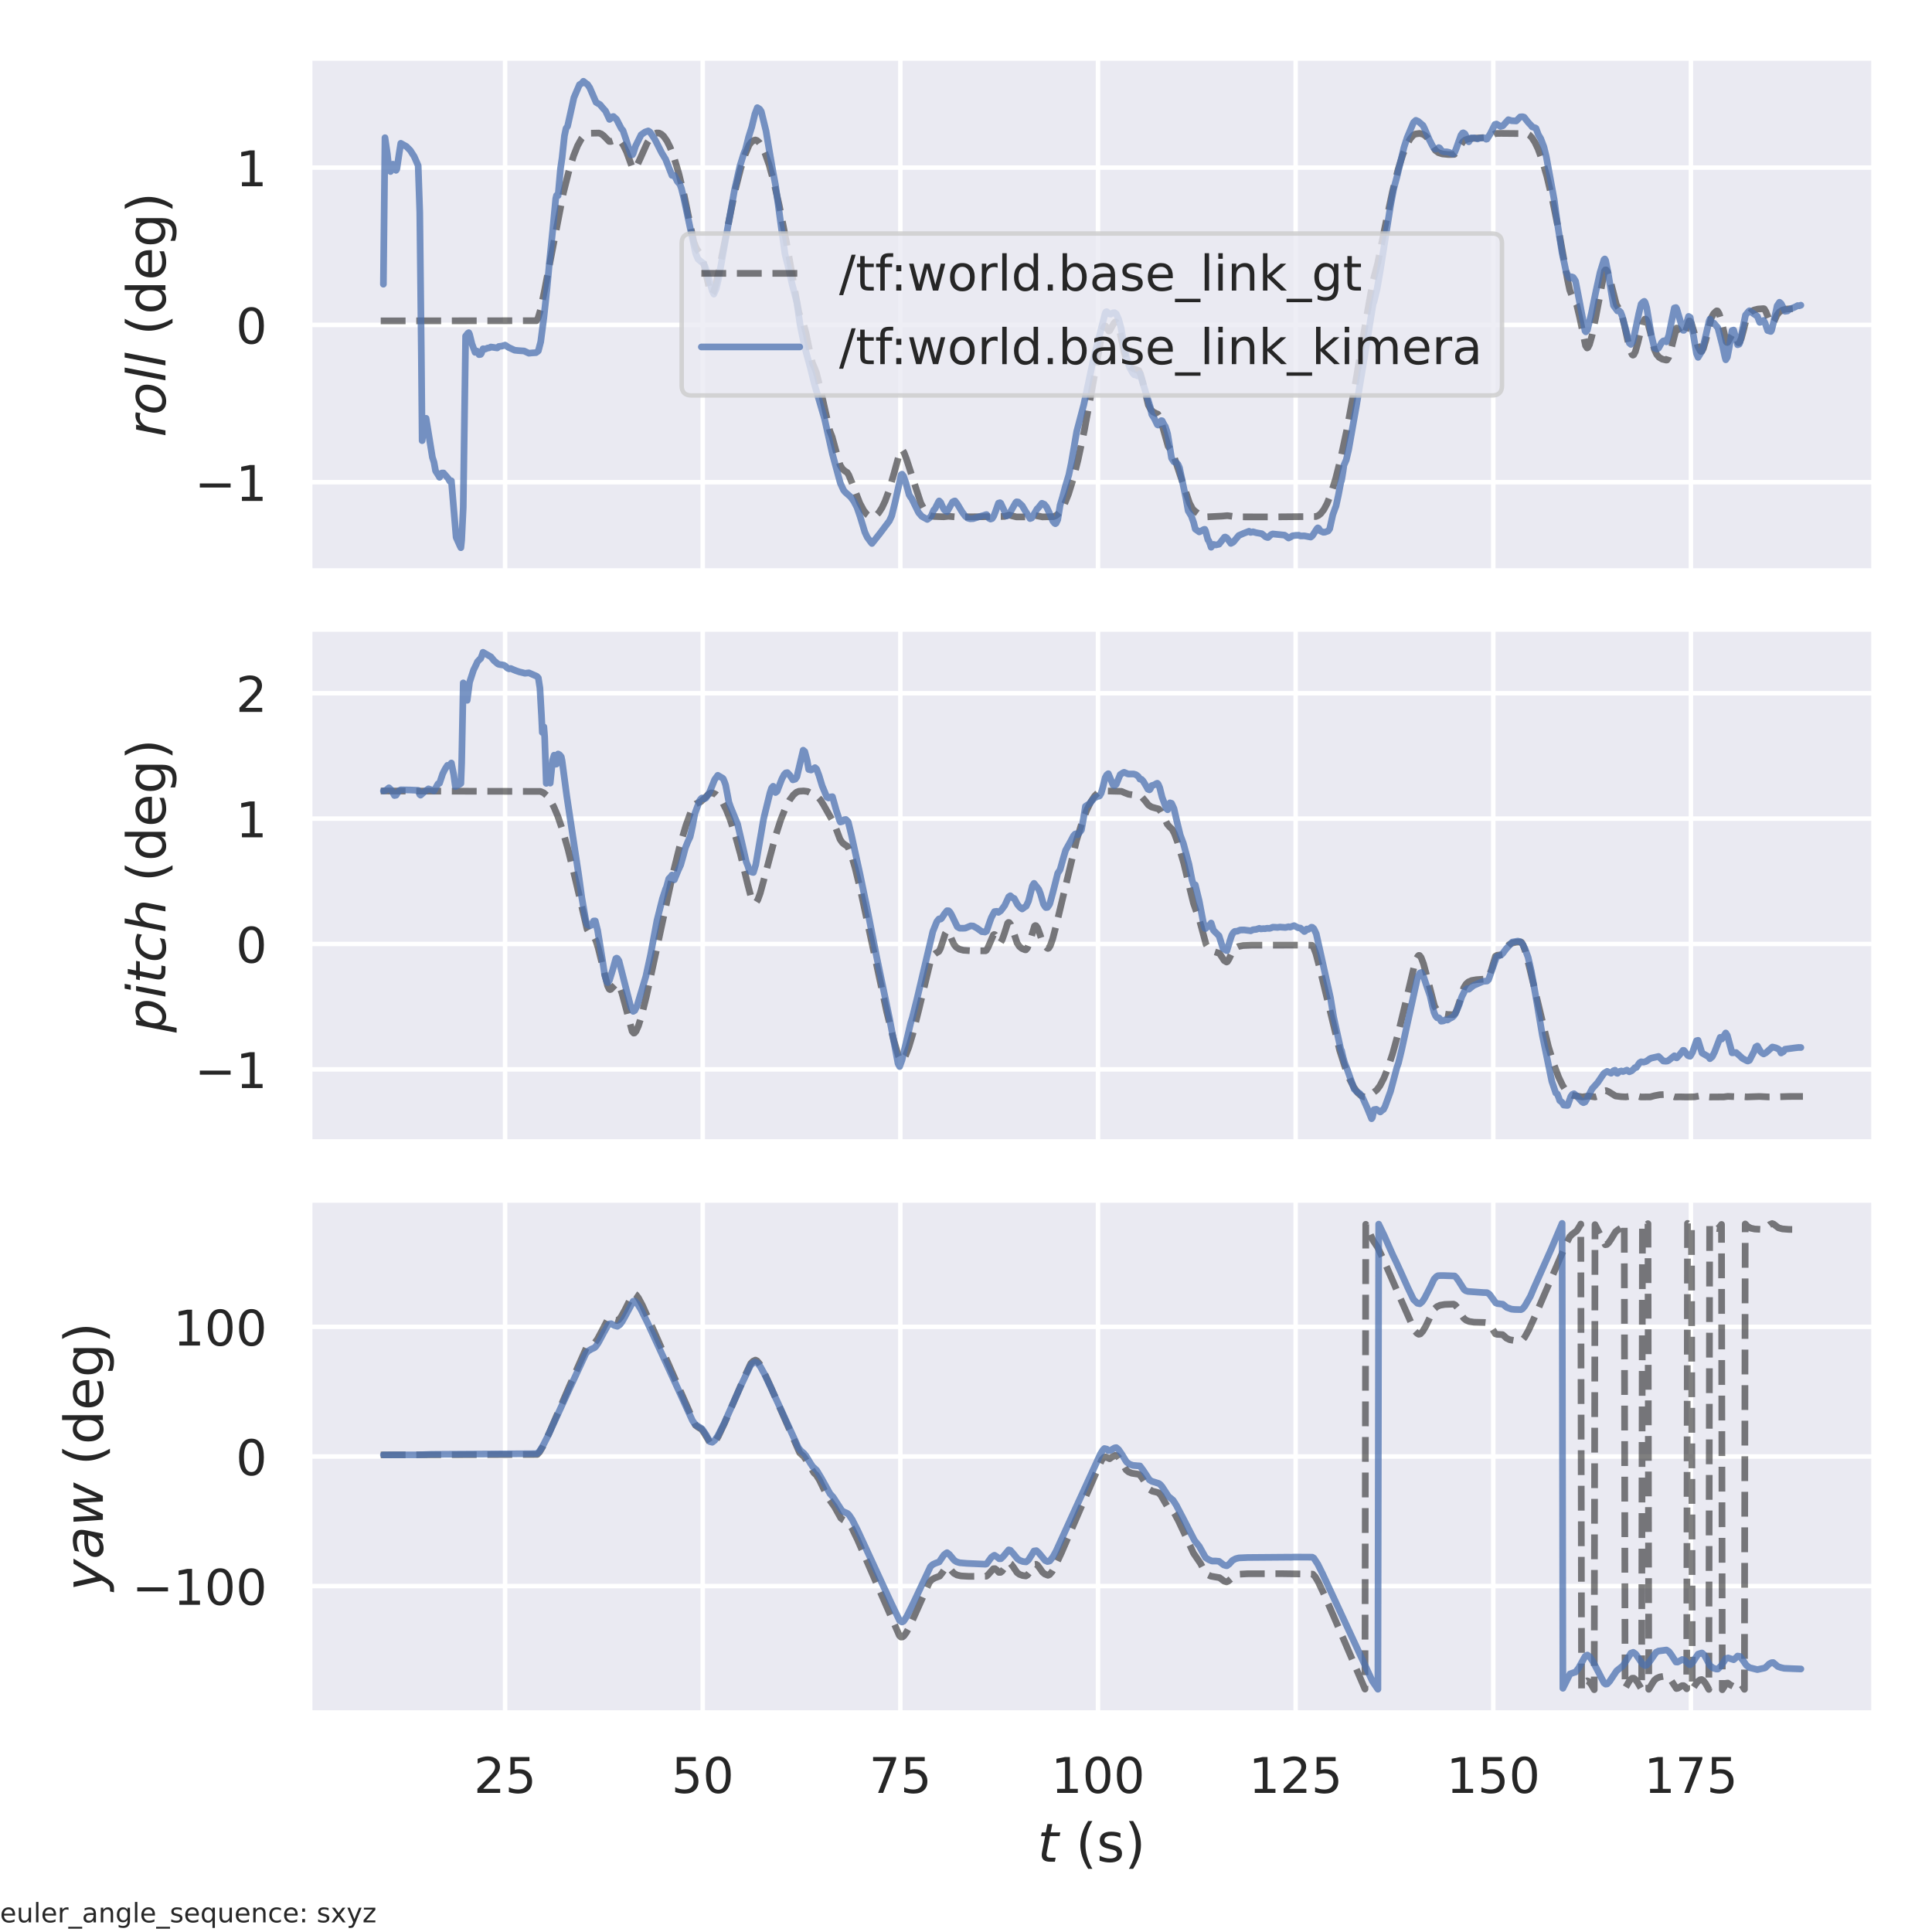 <?xml version="1.0" encoding="utf-8" standalone="no"?>
<!DOCTYPE svg PUBLIC "-//W3C//DTD SVG 1.1//EN"
  "http://www.w3.org/Graphics/SVG/1.1/DTD/svg11.dtd">
<!-- Created with matplotlib (https://matplotlib.org/) -->
<svg height="432pt" version="1.1" viewBox="0 0 432 432" width="432pt" xmlns="http://www.w3.org/2000/svg" xmlns:xlink="http://www.w3.org/1999/xlink">
 <defs>
  <style type="text/css">*{stroke-linecap:butt;stroke-linejoin:round;}</style>
 </defs>
 <g id="figure_1">
  <g id="patch_1">
   <path d="M 0 432 
L 432 432 
L 432 0 
L 0 0 
z
" style="fill:#ffffff;"/>
  </g>
  <g id="axes_1">
   <g id="patch_2">
    <path d="M 69.233 127.68 
L 419.04 127.68 
L 419.04 12.96 
L 69.233 12.96 
z
" style="fill:#eaeaf2;"/>
   </g>
   <g id="matplotlib.axis_1">
    <g id="xtick_1">
     <g id="line2d_1">
      <path clip-path="url(#p69facca2d3)" d="M 112.939 127.68 
L 112.939 12.96 
" style="fill:none;stroke:#ffffff;stroke-linecap:round;"/>
     </g>
    </g>
    <g id="xtick_2">
     <g id="line2d_2">
      <path clip-path="url(#p69facca2d3)" d="M 157.131 127.68 
L 157.131 12.96 
" style="fill:none;stroke:#ffffff;stroke-linecap:round;"/>
     </g>
    </g>
    <g id="xtick_3">
     <g id="line2d_3">
      <path clip-path="url(#p69facca2d3)" d="M 201.323 127.68 
L 201.323 12.96 
" style="fill:none;stroke:#ffffff;stroke-linecap:round;"/>
     </g>
    </g>
    <g id="xtick_4">
     <g id="line2d_4">
      <path clip-path="url(#p69facca2d3)" d="M 245.515 127.68 
L 245.515 12.96 
" style="fill:none;stroke:#ffffff;stroke-linecap:round;"/>
     </g>
    </g>
    <g id="xtick_5">
     <g id="line2d_5">
      <path clip-path="url(#p69facca2d3)" d="M 289.707 127.68 
L 289.707 12.96 
" style="fill:none;stroke:#ffffff;stroke-linecap:round;"/>
     </g>
    </g>
    <g id="xtick_6">
     <g id="line2d_6">
      <path clip-path="url(#p69facca2d3)" d="M 333.899 127.68 
L 333.899 12.96 
" style="fill:none;stroke:#ffffff;stroke-linecap:round;"/>
     </g>
    </g>
    <g id="xtick_7">
     <g id="line2d_7">
      <path clip-path="url(#p69facca2d3)" d="M 378.092 127.68 
L 378.092 12.96 
" style="fill:none;stroke:#ffffff;stroke-linecap:round;"/>
     </g>
    </g>
   </g>
   <g id="matplotlib.axis_2">
    <g id="ytick_1">
     <g id="line2d_8">
      <path clip-path="url(#p69facca2d3)" d="M 69.233 107.825 
L 419.04 107.825 
" style="fill:none;stroke:#ffffff;stroke-linecap:round;"/>
     </g>
     <g id="text_1">
      <!-- −1 -->
      <g style="fill:#262626;" transform="translate(43.516 112.004)scale(0.11 -0.11)">
       <defs>
        <path d="M 10.594 35.5 
L 73.188 35.5 
L 73.188 27.203 
L 10.594 27.203 
z
" id="DejaVuSans-8722"/>
        <path d="M 12.406 8.297 
L 28.516 8.297 
L 28.516 63.922 
L 10.984 60.406 
L 10.984 69.391 
L 28.422 72.906 
L 38.281 72.906 
L 38.281 8.297 
L 54.391 8.297 
L 54.391 0 
L 12.406 0 
z
" id="DejaVuSans-49"/>
       </defs>
       <use xlink:href="#DejaVuSans-8722"/>
       <use x="83.789" xlink:href="#DejaVuSans-49"/>
      </g>
     </g>
    </g>
    <g id="ytick_2">
     <g id="line2d_9">
      <path clip-path="url(#p69facca2d3)" d="M 69.233 72.647 
L 419.04 72.647 
" style="fill:none;stroke:#ffffff;stroke-linecap:round;"/>
     </g>
     <g id="text_2">
      <!-- 0 -->
      <g style="fill:#262626;" transform="translate(52.734 76.826)scale(0.11 -0.11)">
       <defs>
        <path d="M 31.781 66.406 
Q 24.172 66.406 20.328 58.906 
Q 16.5 51.422 16.5 36.375 
Q 16.5 21.391 20.328 13.891 
Q 24.172 6.391 31.781 6.391 
Q 39.453 6.391 43.281 13.891 
Q 47.125 21.391 47.125 36.375 
Q 47.125 51.422 43.281 58.906 
Q 39.453 66.406 31.781 66.406 
z
M 31.781 74.219 
Q 44.047 74.219 50.516 64.516 
Q 56.984 54.828 56.984 36.375 
Q 56.984 17.969 50.516 8.266 
Q 44.047 -1.422 31.781 -1.422 
Q 19.531 -1.422 13.062 8.266 
Q 6.594 17.969 6.594 36.375 
Q 6.594 54.828 13.062 64.516 
Q 19.531 74.219 31.781 74.219 
z
" id="DejaVuSans-48"/>
       </defs>
       <use xlink:href="#DejaVuSans-48"/>
      </g>
     </g>
    </g>
    <g id="ytick_3">
     <g id="line2d_10">
      <path clip-path="url(#p69facca2d3)" d="M 69.233 37.47 
L 419.04 37.47 
" style="fill:none;stroke:#ffffff;stroke-linecap:round;"/>
     </g>
     <g id="text_3">
      <!-- 1 -->
      <g style="fill:#262626;" transform="translate(52.734 41.649)scale(0.11 -0.11)">
       <use xlink:href="#DejaVuSans-49"/>
      </g>
     </g>
    </g>
    <g id="text_4">
     <!-- $roll$ (deg) -->
     <g style="fill:#262626;" transform="translate(36.996 97.74)rotate(-90)scale(0.12 -0.12)">
      <defs>
       <path d="M 44.578 46.391 
Q 43.219 47.125 41.453 47.516 
Q 39.703 47.906 37.703 47.906 
Q 30.516 47.906 25.141 42.453 
Q 19.781 37.016 18.016 27.875 
L 12.5 0 
L 3.516 0 
L 14.203 54.688 
L 23.188 54.688 
L 21.484 46.188 
Q 25.047 50.922 30 53.453 
Q 34.969 56 40.578 56 
Q 42.047 56 43.453 55.828 
Q 44.875 55.672 46.297 55.281 
z
" id="DejaVuSans-Oblique-114"/>
       <path d="M 25.391 -1.422 
Q 15.766 -1.422 10.172 4.516 
Q 4.594 10.453 4.594 20.703 
Q 4.594 26.656 6.516 32.828 
Q 8.453 39.016 11.531 43.219 
Q 16.359 49.75 22.312 52.875 
Q 28.266 56 35.797 56 
Q 45.125 56 50.859 50.188 
Q 56.594 44.391 56.594 35.016 
Q 56.594 28.516 54.688 22.062 
Q 52.781 15.625 49.703 11.375 
Q 44.922 4.828 38.969 1.703 
Q 33.016 -1.422 25.391 -1.422 
z
M 13.922 21 
Q 13.922 13.578 17.016 9.891 
Q 20.125 6.203 26.422 6.203 
Q 35.453 6.203 41.375 14.078 
Q 47.312 21.969 47.312 34.078 
Q 47.312 41.156 44.141 44.766 
Q 40.969 48.391 34.812 48.391 
Q 29.734 48.391 25.781 46.016 
Q 21.828 43.656 18.703 38.812 
Q 16.406 35.203 15.156 30.562 
Q 13.922 25.922 13.922 21 
z
" id="DejaVuSans-Oblique-111"/>
       <path d="M 18.312 75.984 
L 27.297 75.984 
L 12.5 0 
L 3.516 0 
z
" id="DejaVuSans-Oblique-108"/>
       <path id="DejaVuSans-32"/>
       <path d="M 31 75.875 
Q 24.469 64.656 21.281 53.656 
Q 18.109 42.672 18.109 31.391 
Q 18.109 20.125 21.312 9.062 
Q 24.516 -2 31 -13.188 
L 23.188 -13.188 
Q 15.875 -1.703 12.234 9.375 
Q 8.594 20.453 8.594 31.391 
Q 8.594 42.281 12.203 53.312 
Q 15.828 64.359 23.188 75.875 
z
" id="DejaVuSans-40"/>
       <path d="M 45.406 46.391 
L 45.406 75.984 
L 54.391 75.984 
L 54.391 0 
L 45.406 0 
L 45.406 8.203 
Q 42.578 3.328 38.25 0.953 
Q 33.938 -1.422 27.875 -1.422 
Q 17.969 -1.422 11.734 6.484 
Q 5.516 14.406 5.516 27.297 
Q 5.516 40.188 11.734 48.094 
Q 17.969 56 27.875 56 
Q 33.938 56 38.25 53.625 
Q 42.578 51.266 45.406 46.391 
z
M 14.797 27.297 
Q 14.797 17.391 18.875 11.75 
Q 22.953 6.109 30.078 6.109 
Q 37.203 6.109 41.297 11.75 
Q 45.406 17.391 45.406 27.297 
Q 45.406 37.203 41.297 42.844 
Q 37.203 48.484 30.078 48.484 
Q 22.953 48.484 18.875 42.844 
Q 14.797 37.203 14.797 27.297 
z
" id="DejaVuSans-100"/>
       <path d="M 56.203 29.594 
L 56.203 25.203 
L 14.891 25.203 
Q 15.484 15.922 20.484 11.062 
Q 25.484 6.203 34.422 6.203 
Q 39.594 6.203 44.453 7.469 
Q 49.312 8.734 54.109 11.281 
L 54.109 2.781 
Q 49.266 0.734 44.188 -0.344 
Q 39.109 -1.422 33.891 -1.422 
Q 20.797 -1.422 13.156 6.188 
Q 5.516 13.812 5.516 26.812 
Q 5.516 40.234 12.766 48.109 
Q 20.016 56 32.328 56 
Q 43.359 56 49.781 48.891 
Q 56.203 41.797 56.203 29.594 
z
M 47.219 32.234 
Q 47.125 39.594 43.094 43.984 
Q 39.062 48.391 32.422 48.391 
Q 24.906 48.391 20.391 44.141 
Q 15.875 39.891 15.188 32.172 
z
" id="DejaVuSans-101"/>
       <path d="M 45.406 27.984 
Q 45.406 37.75 41.375 43.109 
Q 37.359 48.484 30.078 48.484 
Q 22.859 48.484 18.828 43.109 
Q 14.797 37.75 14.797 27.984 
Q 14.797 18.266 18.828 12.891 
Q 22.859 7.516 30.078 7.516 
Q 37.359 7.516 41.375 12.891 
Q 45.406 18.266 45.406 27.984 
z
M 54.391 6.781 
Q 54.391 -7.172 48.188 -13.984 
Q 42 -20.797 29.203 -20.797 
Q 24.469 -20.797 20.266 -20.094 
Q 16.062 -19.391 12.109 -17.922 
L 12.109 -9.188 
Q 16.062 -11.328 19.922 -12.344 
Q 23.781 -13.375 27.781 -13.375 
Q 36.625 -13.375 41.016 -8.766 
Q 45.406 -4.156 45.406 5.172 
L 45.406 9.625 
Q 42.625 4.781 38.281 2.391 
Q 33.938 0 27.875 0 
Q 17.828 0 11.672 7.656 
Q 5.516 15.328 5.516 27.984 
Q 5.516 40.672 11.672 48.328 
Q 17.828 56 27.875 56 
Q 33.938 56 38.281 53.609 
Q 42.625 51.219 45.406 46.391 
L 45.406 54.688 
L 54.391 54.688 
z
" id="DejaVuSans-103"/>
       <path d="M 8.016 75.875 
L 15.828 75.875 
Q 23.141 64.359 26.781 53.312 
Q 30.422 42.281 30.422 31.391 
Q 30.422 20.453 26.781 9.375 
Q 23.141 -1.703 15.828 -13.188 
L 8.016 -13.188 
Q 14.5 -2 17.703 9.062 
Q 20.906 20.125 20.906 31.391 
Q 20.906 42.672 17.703 53.656 
Q 14.5 64.656 8.016 75.875 
z
" id="DejaVuSans-41"/>
      </defs>
      <use transform="translate(0 0.016)" xlink:href="#DejaVuSans-Oblique-114"/>
      <use transform="translate(41.113 0.016)" xlink:href="#DejaVuSans-Oblique-111"/>
      <use transform="translate(102.295 0.016)" xlink:href="#DejaVuSans-Oblique-108"/>
      <use transform="translate(130.078 0.016)" xlink:href="#DejaVuSans-Oblique-108"/>
      <use transform="translate(157.861 0.016)" xlink:href="#DejaVuSans-32"/>
      <use transform="translate(189.648 0.016)" xlink:href="#DejaVuSans-40"/>
      <use transform="translate(228.662 0.016)" xlink:href="#DejaVuSans-100"/>
      <use transform="translate(292.139 0.016)" xlink:href="#DejaVuSans-101"/>
      <use transform="translate(353.662 0.016)" xlink:href="#DejaVuSans-103"/>
      <use transform="translate(417.139 0.016)" xlink:href="#DejaVuSans-41"/>
     </g>
    </g>
   </g>
   <g id="line2d_11">
    <path clip-path="url(#p69facca2d3)" d="M 85.133 71.751 
L 119.956 71.709 
L 120.31 71.118 
L 120.84 69.335 
L 121.724 65.126 
L 125.966 43.168 
L 127.204 38.223 
L 128.264 34.8 
L 129.148 32.584 
L 130.032 30.982 
L 130.739 30.167 
L 131.269 29.912 
L 132.153 29.786 
L 133.921 29.75 
L 134.451 29.948 
L 134.982 30.352 
L 136.219 31.619 
L 136.573 31.639 
L 137.987 31.156 
L 138.34 31.268 
L 138.871 31.733 
L 139.401 32.503 
L 140.108 33.958 
L 140.992 36.399 
L 141.345 37.378 
L 141.699 37.741 
L 142.052 37.577 
L 142.406 37.069 
L 143.113 35.538 
L 144.704 31.968 
L 145.588 30.605 
L 146.295 29.953 
L 146.825 29.733 
L 147.355 29.749 
L 147.886 30.001 
L 148.416 30.489 
L 149.123 31.501 
L 149.83 32.918 
L 150.714 35.236 
L 151.775 38.771 
L 153.012 43.836 
L 154.426 50.674 
L 155.133 54.046 
L 155.664 55.461 
L 156.194 56.245 
L 156.724 56.919 
L 157.254 58.539 
L 157.962 61.675 
L 158.845 65.639 
L 159.022 65.851 
L 159.199 65.832 
L 159.552 65.266 
L 160.083 63.528 
L 160.967 59.442 
L 164.325 42.777 
L 165.563 37.906 
L 166.623 34.552 
L 167.507 32.41 
L 168.037 31.725 
L 168.568 31.391 
L 168.921 31.301 
L 169.275 31.419 
L 169.805 31.906 
L 170.335 32.706 
L 171.042 34.205 
L 171.926 36.705 
L 172.987 40.504 
L 174.224 45.873 
L 175.815 53.956 
L 177.936 66.108 
L 178.643 69.913 
L 179.174 71.468 
L 179.704 72.581 
L 180.234 74.519 
L 181.118 78.859 
L 181.649 81.134 
L 182.179 82.377 
L 182.532 83.287 
L 183.239 86.095 
L 185.537 96.339 
L 186.068 97.688 
L 186.952 100.916 
L 187.835 103.971 
L 188.366 104.841 
L 188.896 105.305 
L 189.426 105.638 
L 189.78 106.202 
L 190.487 107.921 
L 192.255 112.499 
L 193.138 114.144 
L 193.846 115.027 
L 194.376 115.42 
L 194.906 115.579 
L 195.436 115.502 
L 195.967 115.187 
L 196.497 114.638 
L 197.204 113.545 
L 197.911 112.05 
L 198.795 109.64 
L 199.856 106.001 
L 201.27 100.883 
L 201.623 100.57 
L 201.8 100.668 
L 202.154 101.223 
L 202.684 102.627 
L 205.866 112.417 
L 206.75 114.105 
L 207.457 115.006 
L 207.987 115.323 
L 208.871 115.482 
L 210.992 115.555 
L 212.053 115.442 
L 213.644 115.577 
L 219.831 115.54 
L 224.603 115.476 
L 225.664 115.16 
L 226.371 115.364 
L 227.255 115.576 
L 230.26 115.578 
L 230.967 115.41 
L 231.497 115.27 
L 232.204 115.4 
L 233.088 115.578 
L 235.563 115.525 
L 236.093 115.312 
L 236.624 114.894 
L 237.331 113.986 
L 238.038 112.67 
L 238.922 110.464 
L 239.982 107.045 
L 241.043 102.861 
L 242.457 96.259 
L 244.225 86.737 
L 246.523 74.031 
L 246.876 73.102 
L 247.053 72.889 
L 247.23 72.908 
L 247.583 73.481 
L 247.937 74.011 
L 248.114 73.955 
L 248.467 73.327 
L 248.997 72.373 
L 249.351 71.993 
L 249.528 71.981 
L 249.881 72.51 
L 250.412 74.239 
L 251.295 78.422 
L 251.826 80.43 
L 252.356 81.522 
L 252.886 82.116 
L 253.593 82.512 
L 254.654 82.864 
L 255.008 83.61 
L 255.538 85.484 
L 256.775 90.567 
L 257.306 91.567 
L 257.836 92.108 
L 258.543 92.468 
L 258.896 92.602 
L 259.25 93.186 
L 259.78 94.793 
L 261.194 99.769 
L 261.725 100.541 
L 262.078 101.041 
L 262.609 102.395 
L 265.967 112.47 
L 266.674 113.815 
L 267.205 114.311 
L 268.088 114.964 
L 268.972 115.493 
L 269.679 115.582 
L 273.215 115.407 
L 274.452 115.297 
L 276.397 115.571 
L 284.351 115.581 
L 294.25 115.495 
L 294.78 115.272 
L 295.311 114.851 
L 296.018 113.94 
L 296.725 112.619 
L 297.609 110.406 
L 298.669 106.976 
L 299.73 102.78 
L 301.144 96.165 
L 302.912 86.631 
L 305.74 69.858 
L 306.978 62.919 
L 308.038 58.936 
L 309.629 51.026 
L 311.397 42.691 
L 312.634 37.84 
L 313.695 34.501 
L 314.579 32.358 
L 315.286 31.087 
L 315.993 30.231 
L 316.523 29.956 
L 317.407 29.834 
L 318.114 29.988 
L 318.644 30.299 
L 319.175 30.819 
L 319.882 31.873 
L 320.942 33.614 
L 321.649 34.139 
L 322.533 34.421 
L 323.947 34.554 
L 325.185 34.519 
L 325.538 34.188 
L 326.245 33.065 
L 327.129 31.662 
L 327.659 31.281 
L 328.367 31.05 
L 329.604 30.917 
L 332.963 30.684 
L 334.377 29.85 
L 335.614 29.826 
L 341.447 29.88 
L 341.978 30.205 
L 342.508 30.748 
L 343.215 31.828 
L 343.922 33.315 
L 344.806 35.725 
L 345.867 39.37 
L 347.104 44.551 
L 348.518 51.498 
L 350.463 62.345 
L 350.993 64.848 
L 351.523 66.236 
L 352.584 68.28 
L 353.291 71.259 
L 354.528 77.289 
L 354.882 77.803 
L 355.059 77.713 
L 355.412 77.036 
L 355.942 75.174 
L 356.826 70.868 
L 358.771 60.606 
L 358.947 60.362 
L 359.124 60.347 
L 359.478 60.851 
L 360.008 62.518 
L 361.422 68.107 
L 361.953 68.983 
L 362.306 69.465 
L 362.66 70.436 
L 363.367 73.403 
L 364.427 78.175 
L 364.958 79.293 
L 365.134 79.411 
L 365.311 79.317 
L 365.665 78.636 
L 366.195 76.774 
L 367.256 72.377 
L 367.786 71.363 
L 367.963 71.349 
L 368.139 71.531 
L 368.493 72.348 
L 369.023 74.341 
L 369.907 78.096 
L 370.437 79.252 
L 370.968 79.882 
L 371.675 80.302 
L 372.559 80.517 
L 372.735 80.498 
L 373.089 79.95 
L 373.619 78.215 
L 374.857 73.359 
L 375.033 73.369 
L 375.387 73.928 
L 375.917 74.819 
L 376.271 75.133 
L 376.448 75.046 
L 376.801 74.371 
L 377.685 71.77 
L 377.862 71.779 
L 378.215 72.338 
L 378.746 74.094 
L 379.629 77.438 
L 380.16 78.416 
L 380.337 78.588 
L 380.513 78.548 
L 380.867 77.945 
L 381.397 76.154 
L 382.634 71.109 
L 383.165 70.145 
L 383.695 69.618 
L 383.872 69.504 
L 384.049 69.538 
L 384.402 70.133 
L 384.932 71.923 
L 385.993 76.428 
L 386.17 76.588 
L 386.347 76.526 
L 386.7 75.892 
L 387.23 74.931 
L 387.584 74.589 
L 387.761 74.665 
L 388.114 75.325 
L 388.645 76.61 
L 388.821 76.64 
L 388.998 76.472 
L 389.352 75.678 
L 389.882 73.706 
L 390.412 71.609 
L 390.943 70.419 
L 391.473 69.768 
L 392.18 69.334 
L 393.064 69.111 
L 394.301 69.014 
L 394.478 69.051 
L 394.832 69.631 
L 395.715 71.838 
L 396.246 72.428 
L 396.422 72.349 
L 396.776 71.686 
L 397.306 70.467 
L 397.837 69.794 
L 398.544 69.346 
L 399.428 69.115 
L 401.018 69.004 
L 403.14 68.986 
L 403.14 68.986 
" style="fill:none;stroke:#000000;stroke-dasharray:5.55,2.4;stroke-dashoffset:0;stroke-opacity:0.5;stroke-width:1.5;"/>
   </g>
   <g id="line2d_12">
    <path clip-path="url(#p69facca2d3)" d="M 85.728 63.55 
L 86.082 30.79 
L 86.612 34.421 
L 86.966 37.806 
L 87.319 38.351 
L 87.849 36.712 
L 88.203 37.072 
L 88.556 38.083 
L 88.733 37.811 
L 89.264 34.232 
L 89.617 32.048 
L 90.854 32.737 
L 91.738 33.629 
L 92.622 35.01 
L 93.506 37.033 
L 93.86 47.447 
L 94.213 79.15 
L 94.39 98.531 
L 94.92 94.248 
L 95.274 93.535 
L 96.688 102.265 
L 97.041 103.348 
L 97.395 105.298 
L 98.102 106.402 
L 98.279 106.727 
L 98.809 105.762 
L 99.163 105.761 
L 100.223 106.99 
L 100.577 107.611 
L 100.93 107.504 
L 101.991 120.153 
L 102.875 122.124 
L 103.052 122.465 
L 103.228 120.787 
L 103.582 113.458 
L 104.112 75.145 
L 104.642 74.478 
L 104.819 74.386 
L 104.996 74.76 
L 105.526 76.887 
L 106.233 78.789 
L 106.587 78.474 
L 106.764 78.577 
L 107.117 79.3 
L 107.471 79.242 
L 107.648 78.98 
L 108.001 77.99 
L 108.531 78.041 
L 109.062 77.816 
L 109.415 77.777 
L 109.769 77.588 
L 111.183 77.802 
L 111.536 77.475 
L 112.243 77.385 
L 112.951 77.162 
L 113.658 77.653 
L 115.072 78.308 
L 115.779 78.38 
L 116.309 78.423 
L 117.193 78.479 
L 118.254 78.982 
L 118.961 78.912 
L 119.845 78.852 
L 120.198 78.606 
L 120.375 78.448 
L 120.905 76.425 
L 121.612 70.965 
L 122.319 64.455 
L 122.85 58.705 
L 123.557 51.802 
L 124.264 44.415 
L 124.441 43.691 
L 124.794 43.727 
L 125.324 37.741 
L 125.678 35.326 
L 126.208 30.396 
L 126.562 28.705 
L 126.915 28.219 
L 128.329 21.832 
L 129.567 18.936 
L 130.097 18.625 
L 130.451 18.175 
L 131.158 18.751 
L 131.335 18.832 
L 131.865 19.608 
L 132.572 21.236 
L 133.279 22.875 
L 134.163 23.387 
L 134.693 24.029 
L 135.4 24.817 
L 136.284 26.696 
L 136.814 26.295 
L 136.991 26.087 
L 137.168 26.054 
L 137.875 26.704 
L 138.228 27.395 
L 138.936 28.764 
L 139.289 29.149 
L 139.996 31.226 
L 141.057 34.605 
L 141.41 34.607 
L 141.587 34.295 
L 142.117 32.637 
L 143.355 30.139 
L 144.239 29.519 
L 144.946 29.272 
L 145.299 29.496 
L 145.653 29.983 
L 146.183 30.781 
L 146.537 31.361 
L 147.951 34.158 
L 148.835 35.625 
L 150.249 39.219 
L 150.602 39.269 
L 150.779 39.219 
L 151.486 40.61 
L 151.84 41.003 
L 152.016 41.155 
L 152.37 42.147 
L 152.9 44.295 
L 155.552 56.695 
L 156.082 57.931 
L 156.789 58.539 
L 157.32 58.909 
L 157.673 59.645 
L 158.027 60.757 
L 159.264 65.048 
L 159.617 65.765 
L 160.148 64.556 
L 160.678 62.272 
L 164.213 42.605 
L 165.451 37.121 
L 166.335 34.281 
L 166.688 33.435 
L 167.395 30.644 
L 168.102 28.386 
L 168.809 25.466 
L 169.34 24.07 
L 169.87 24.404 
L 170.224 24.939 
L 171.284 29.295 
L 171.991 33.491 
L 172.875 38.598 
L 173.405 41.395 
L 175.527 56.816 
L 176.411 60.328 
L 177.118 63.526 
L 178.178 67.638 
L 178.885 72.522 
L 179.769 76.85 
L 180.299 78.965 
L 181.183 82.159 
L 182.067 85.754 
L 184.365 93.621 
L 186.133 101.526 
L 187.9 108.025 
L 188.608 109.571 
L 188.961 110.021 
L 190.198 111.115 
L 190.906 112.071 
L 191.613 113.427 
L 192.32 115.49 
L 193.38 118.982 
L 193.911 120.122 
L 194.794 121.328 
L 194.971 121.518 
L 196.032 120.184 
L 196.739 119.291 
L 198.86 116.485 
L 199.39 115.331 
L 200.098 112.488 
L 201.512 106.141 
L 201.688 106.025 
L 202.042 106.493 
L 202.572 108.035 
L 203.279 110.63 
L 203.633 111.207 
L 203.81 111.384 
L 205.401 114.621 
L 206.108 115.451 
L 207.168 116.053 
L 207.345 116.148 
L 207.875 115.751 
L 208.229 115.344 
L 208.759 114.092 
L 209.113 113.675 
L 209.82 112.267 
L 209.997 112.008 
L 210.35 112.365 
L 210.704 113.189 
L 211.057 113.89 
L 211.411 114.259 
L 211.764 114.43 
L 212.471 113.169 
L 213.002 112.233 
L 213.355 112.048 
L 213.532 112.015 
L 214.062 112.704 
L 215.123 114.468 
L 215.83 115.418 
L 216.36 115.846 
L 216.891 115.995 
L 217.598 115.969 
L 219.542 115.363 
L 219.896 115.271 
L 220.426 115.085 
L 220.603 115.058 
L 221.133 115.881 
L 221.487 116.064 
L 221.84 115.951 
L 222.194 115.402 
L 222.547 114.518 
L 223.254 112.51 
L 223.608 112.406 
L 223.785 112.547 
L 224.492 114.084 
L 225.022 115.375 
L 225.552 115.134 
L 227.143 112.337 
L 227.32 112.207 
L 227.673 112.255 
L 228.557 113.069 
L 229.264 114.259 
L 229.618 114.816 
L 230.325 115.958 
L 230.678 115.828 
L 231.032 115.27 
L 231.916 113.759 
L 232.093 113.636 
L 232.976 112.532 
L 233.507 112.757 
L 234.037 113.411 
L 234.567 114.546 
L 235.451 116.56 
L 235.805 116.998 
L 235.982 117.102 
L 236.158 116.97 
L 236.512 116.208 
L 237.042 112.953 
L 237.572 111.183 
L 238.28 108.543 
L 238.987 106.209 
L 239.517 103.672 
L 240.754 96.484 
L 242.345 90.457 
L 244.29 81.277 
L 244.82 79.021 
L 247.118 70.037 
L 247.295 69.738 
L 247.472 69.687 
L 248.002 70.172 
L 248.355 70.247 
L 248.886 69.946 
L 249.239 69.928 
L 249.593 70.185 
L 250.123 71.358 
L 250.653 73.29 
L 251.184 76.235 
L 251.891 80.033 
L 252.598 82.203 
L 253.305 83.444 
L 253.658 83.816 
L 254.012 83.801 
L 254.365 84.062 
L 254.542 84.011 
L 254.896 83.547 
L 257.194 91.023 
L 257.547 92.69 
L 258.078 93.506 
L 258.785 94.963 
L 258.961 95.039 
L 259.492 94.38 
L 259.669 94.051 
L 259.845 94.085 
L 260.376 95.102 
L 260.552 95.32 
L 260.906 96.388 
L 261.083 97.027 
L 261.967 102.463 
L 262.497 103.269 
L 262.85 103.263 
L 263.381 103.807 
L 263.734 104.585 
L 265.148 111.28 
L 265.679 114.224 
L 266.386 115.387 
L 266.916 116.887 
L 267.27 118.307 
L 268.153 118.938 
L 268.684 118.674 
L 269.214 118.379 
L 269.391 118.355 
L 269.568 118.717 
L 270.098 120.705 
L 270.275 120.881 
L 270.628 121.806 
L 270.805 122.368 
L 271.335 121.731 
L 271.866 121.848 
L 272.573 121.69 
L 273.81 120.111 
L 273.987 120.083 
L 274.34 120.291 
L 275.224 121.507 
L 275.755 121.226 
L 276.992 119.743 
L 278.052 119.272 
L 279.29 118.791 
L 279.643 119.045 
L 280.174 118.91 
L 280.881 119.115 
L 282.118 119.337 
L 282.472 119.602 
L 283.002 120.045 
L 283.356 120.173 
L 283.532 120.186 
L 283.886 119.848 
L 284.239 119.525 
L 284.593 119.392 
L 287.244 119.661 
L 287.775 120.038 
L 288.128 120.302 
L 288.659 120.037 
L 289.012 119.807 
L 289.719 119.704 
L 290.426 119.686 
L 290.78 119.838 
L 291.664 119.818 
L 293.078 120.095 
L 293.431 119.827 
L 294.492 118.191 
L 294.669 118.03 
L 294.846 118.127 
L 295.199 118.713 
L 295.906 119.017 
L 296.26 118.986 
L 296.967 118.732 
L 297.32 118.262 
L 297.674 116.665 
L 298.027 115.094 
L 298.558 113.607 
L 298.734 113.177 
L 299.265 110.723 
L 299.795 107.921 
L 299.972 107.426 
L 300.325 105.312 
L 300.502 104.03 
L 301.032 102.819 
L 301.563 100.529 
L 302.447 95.524 
L 303.33 90.54 
L 305.098 79.894 
L 307.043 67.858 
L 307.219 67.512 
L 307.926 64.576 
L 308.633 60.483 
L 309.871 52.636 
L 310.931 45.937 
L 311.639 42.191 
L 312.346 39.591 
L 313.937 32.946 
L 314.644 30.766 
L 316.058 27.395 
L 316.588 26.902 
L 317.118 27.139 
L 318.179 28.039 
L 318.533 28.755 
L 319.593 31.219 
L 320.3 32.603 
L 320.654 33.153 
L 321.007 33.35 
L 321.538 33.139 
L 321.714 33.003 
L 321.891 33.087 
L 322.421 33.786 
L 322.952 33.962 
L 323.482 33.947 
L 324.012 34.059 
L 324.896 34.431 
L 325.25 34.114 
L 325.603 33.254 
L 326.664 30.252 
L 327.017 29.759 
L 327.194 29.693 
L 327.548 29.914 
L 328.432 31.701 
L 328.962 30.828 
L 329.669 30.846 
L 330.376 31.077 
L 330.73 30.912 
L 331.437 30.841 
L 331.967 30.824 
L 332.32 31.128 
L 332.497 31.079 
L 333.204 29.96 
L 334.265 27.823 
L 334.618 27.733 
L 335.502 28.266 
L 336.033 28.128 
L 337.27 26.765 
L 337.977 26.992 
L 339.038 27.05 
L 339.922 26.14 
L 340.452 26.099 
L 340.805 26.207 
L 341.512 27.117 
L 341.866 27.529 
L 342.396 28.086 
L 342.573 28.346 
L 343.28 28.597 
L 343.457 28.702 
L 343.987 30.122 
L 344.518 31.006 
L 345.225 32.869 
L 345.755 35.037 
L 347.523 44.666 
L 348.23 49.889 
L 349.29 56.566 
L 349.821 59.021 
L 350.174 60.727 
L 350.881 62.144 
L 351.058 62.218 
L 351.411 61.894 
L 351.765 62.024 
L 352.119 62.539 
L 352.295 62.861 
L 353.179 67.43 
L 354.417 73.989 
L 354.593 74.198 
L 354.947 73.786 
L 355.831 70.109 
L 356.891 64.957 
L 357.775 60.94 
L 358.659 58.051 
L 358.836 57.905 
L 359.013 58.22 
L 359.543 60.831 
L 360.78 68.304 
L 361.664 69.513 
L 362.018 69.465 
L 362.371 69.8 
L 362.725 70.698 
L 363.255 72.64 
L 364.316 76.7 
L 364.669 77.001 
L 365.023 76.532 
L 365.376 75.254 
L 366.437 70.146 
L 366.967 67.975 
L 367.497 67.449 
L 367.674 67.382 
L 367.851 67.638 
L 368.205 68.797 
L 369.265 75.049 
L 369.795 77.255 
L 369.972 77.853 
L 370.503 78.054 
L 370.856 77.833 
L 371.563 76.582 
L 371.917 76.238 
L 372.27 76.161 
L 372.624 76.437 
L 373.154 74.943 
L 373.861 71.404 
L 374.391 68.861 
L 374.745 68.773 
L 374.922 69.069 
L 376.336 73.85 
L 376.513 73.863 
L 376.689 73.576 
L 377.573 70.751 
L 377.927 70.958 
L 378.634 74.898 
L 379.341 79.059 
L 379.694 79.903 
L 380.578 78.471 
L 381.285 75.601 
L 382.169 71.773 
L 382.346 71.359 
L 382.876 72.171 
L 383.23 72.254 
L 384.114 73.294 
L 385.174 77.374 
L 385.705 79.827 
L 385.881 80.442 
L 386.235 79.881 
L 386.588 78.051 
L 387.296 73.906 
L 387.649 73.811 
L 388.533 77.088 
L 388.886 76.955 
L 389.063 76.54 
L 389.77 73.023 
L 390.301 70.462 
L 391.008 69.608 
L 391.184 69.487 
L 392.422 70.363 
L 392.952 70.725 
L 393.482 72.085 
L 394.013 71.908 
L 394.366 71.649 
L 394.72 72.351 
L 395.25 73.9 
L 395.957 74.116 
L 396.134 73.836 
L 396.664 71.706 
L 397.371 68.372 
L 397.902 67.586 
L 398.255 67.875 
L 399.139 69.604 
L 399.669 69.534 
L 400.2 69.139 
L 401.26 68.709 
L 401.967 68.333 
L 402.321 68.369 
L 402.674 68.247 
L 402.674 68.247 
" style="fill:none;stroke:#4c72b0;stroke-linecap:round;stroke-opacity:0.75;stroke-width:1.5;"/>
   </g>
   <g id="patch_3">
    <path d="M 69.233 127.68 
L 69.233 12.96 
" style="fill:none;stroke:#ffffff;stroke-linecap:square;stroke-linejoin:miter;stroke-width:1.25;"/>
   </g>
   <g id="patch_4">
    <path d="M 419.04 127.68 
L 419.04 12.96 
" style="fill:none;stroke:#ffffff;stroke-linecap:square;stroke-linejoin:miter;stroke-width:1.25;"/>
   </g>
   <g id="patch_5">
    <path d="M 69.233 127.68 
L 419.04 127.68 
" style="fill:none;stroke:#ffffff;stroke-linecap:square;stroke-linejoin:miter;stroke-width:1.25;"/>
   </g>
   <g id="patch_6">
    <path d="M 69.233 12.96 
L 419.04 12.96 
" style="fill:none;stroke:#ffffff;stroke-linecap:square;stroke-linejoin:miter;stroke-width:1.25;"/>
   </g>
   <g id="legend_1">
    <g id="patch_7">
     <path d="M 154.622 88.422 
L 333.65 88.422 
Q 335.85 88.422 335.85 86.222 
L 335.85 54.418 
Q 335.85 52.218 333.65 52.218 
L 154.622 52.218 
Q 152.422 52.218 152.422 54.418 
L 152.422 86.222 
Q 152.422 88.422 154.622 88.422 
z
" style="fill:#eaeaf2;opacity:0.8;stroke:#cccccc;stroke-linejoin:miter;"/>
    </g>
    <g id="line2d_13">
     <path d="M 156.822 61.126 
L 178.822 61.126 
" style="fill:none;stroke:#000000;stroke-dasharray:5.55,2.4;stroke-dashoffset:0;stroke-opacity:0.5;stroke-width:1.5;"/>
    </g>
    <g id="line2d_14"/>
    <g id="text_5">
     <!-- /tf:world.base_link_gt -->
     <g style="fill:#262626;" transform="translate(187.622 64.976)scale(0.11 -0.11)">
      <defs>
       <path d="M 25.391 72.906 
L 33.688 72.906 
L 8.297 -9.281 
L 0 -9.281 
z
" id="DejaVuSans-47"/>
       <path d="M 18.312 70.219 
L 18.312 54.688 
L 36.812 54.688 
L 36.812 47.703 
L 18.312 47.703 
L 18.312 18.016 
Q 18.312 11.328 20.141 9.422 
Q 21.969 7.516 27.594 7.516 
L 36.812 7.516 
L 36.812 0 
L 27.594 0 
Q 17.188 0 13.234 3.875 
Q 9.281 7.766 9.281 18.016 
L 9.281 47.703 
L 2.688 47.703 
L 2.688 54.688 
L 9.281 54.688 
L 9.281 70.219 
z
" id="DejaVuSans-116"/>
       <path d="M 37.109 75.984 
L 37.109 68.5 
L 28.516 68.5 
Q 23.688 68.5 21.797 66.547 
Q 19.922 64.594 19.922 59.516 
L 19.922 54.688 
L 34.719 54.688 
L 34.719 47.703 
L 19.922 47.703 
L 19.922 0 
L 10.891 0 
L 10.891 47.703 
L 2.297 47.703 
L 2.297 54.688 
L 10.891 54.688 
L 10.891 58.5 
Q 10.891 67.625 15.141 71.797 
Q 19.391 75.984 28.609 75.984 
z
" id="DejaVuSans-102"/>
       <path d="M 11.719 12.406 
L 22.016 12.406 
L 22.016 0 
L 11.719 0 
z
M 11.719 51.703 
L 22.016 51.703 
L 22.016 39.312 
L 11.719 39.312 
z
" id="DejaVuSans-58"/>
       <path d="M 4.203 54.688 
L 13.188 54.688 
L 24.422 12.016 
L 35.594 54.688 
L 46.188 54.688 
L 57.422 12.016 
L 68.609 54.688 
L 77.594 54.688 
L 63.281 0 
L 52.688 0 
L 40.922 44.828 
L 29.109 0 
L 18.5 0 
z
" id="DejaVuSans-119"/>
       <path d="M 30.609 48.391 
Q 23.391 48.391 19.188 42.75 
Q 14.984 37.109 14.984 27.297 
Q 14.984 17.484 19.156 11.844 
Q 23.344 6.203 30.609 6.203 
Q 37.797 6.203 41.984 11.859 
Q 46.188 17.531 46.188 27.297 
Q 46.188 37.016 41.984 42.703 
Q 37.797 48.391 30.609 48.391 
z
M 30.609 56 
Q 42.328 56 49.016 48.375 
Q 55.719 40.766 55.719 27.297 
Q 55.719 13.875 49.016 6.219 
Q 42.328 -1.422 30.609 -1.422 
Q 18.844 -1.422 12.172 6.219 
Q 5.516 13.875 5.516 27.297 
Q 5.516 40.766 12.172 48.375 
Q 18.844 56 30.609 56 
z
" id="DejaVuSans-111"/>
       <path d="M 41.109 46.297 
Q 39.594 47.172 37.812 47.578 
Q 36.031 48 33.891 48 
Q 26.266 48 22.188 43.047 
Q 18.109 38.094 18.109 28.812 
L 18.109 0 
L 9.078 0 
L 9.078 54.688 
L 18.109 54.688 
L 18.109 46.188 
Q 20.953 51.172 25.484 53.578 
Q 30.031 56 36.531 56 
Q 37.453 56 38.578 55.875 
Q 39.703 55.766 41.062 55.516 
z
" id="DejaVuSans-114"/>
       <path d="M 9.422 75.984 
L 18.406 75.984 
L 18.406 0 
L 9.422 0 
z
" id="DejaVuSans-108"/>
       <path d="M 10.688 12.406 
L 21 12.406 
L 21 0 
L 10.688 0 
z
" id="DejaVuSans-46"/>
       <path d="M 48.688 27.297 
Q 48.688 37.203 44.609 42.844 
Q 40.531 48.484 33.406 48.484 
Q 26.266 48.484 22.188 42.844 
Q 18.109 37.203 18.109 27.297 
Q 18.109 17.391 22.188 11.75 
Q 26.266 6.109 33.406 6.109 
Q 40.531 6.109 44.609 11.75 
Q 48.688 17.391 48.688 27.297 
z
M 18.109 46.391 
Q 20.953 51.266 25.266 53.625 
Q 29.594 56 35.594 56 
Q 45.562 56 51.781 48.094 
Q 58.016 40.188 58.016 27.297 
Q 58.016 14.406 51.781 6.484 
Q 45.562 -1.422 35.594 -1.422 
Q 29.594 -1.422 25.266 0.953 
Q 20.953 3.328 18.109 8.203 
L 18.109 0 
L 9.078 0 
L 9.078 75.984 
L 18.109 75.984 
z
" id="DejaVuSans-98"/>
       <path d="M 34.281 27.484 
Q 23.391 27.484 19.188 25 
Q 14.984 22.516 14.984 16.5 
Q 14.984 11.719 18.141 8.906 
Q 21.297 6.109 26.703 6.109 
Q 34.188 6.109 38.703 11.406 
Q 43.219 16.703 43.219 25.484 
L 43.219 27.484 
z
M 52.203 31.203 
L 52.203 0 
L 43.219 0 
L 43.219 8.297 
Q 40.141 3.328 35.547 0.953 
Q 30.953 -1.422 24.312 -1.422 
Q 15.922 -1.422 10.953 3.297 
Q 6 8.016 6 15.922 
Q 6 25.141 12.172 29.828 
Q 18.359 34.516 30.609 34.516 
L 43.219 34.516 
L 43.219 35.406 
Q 43.219 41.609 39.141 45 
Q 35.062 48.391 27.688 48.391 
Q 23 48.391 18.547 47.266 
Q 14.109 46.141 10.016 43.891 
L 10.016 52.203 
Q 14.938 54.109 19.578 55.047 
Q 24.219 56 28.609 56 
Q 40.484 56 46.344 49.844 
Q 52.203 43.703 52.203 31.203 
z
" id="DejaVuSans-97"/>
       <path d="M 44.281 53.078 
L 44.281 44.578 
Q 40.484 46.531 36.375 47.5 
Q 32.281 48.484 27.875 48.484 
Q 21.188 48.484 17.844 46.438 
Q 14.5 44.391 14.5 40.281 
Q 14.5 37.156 16.891 35.375 
Q 19.281 33.594 26.516 31.984 
L 29.594 31.297 
Q 39.156 29.25 43.188 25.516 
Q 47.219 21.781 47.219 15.094 
Q 47.219 7.469 41.188 3.016 
Q 35.156 -1.422 24.609 -1.422 
Q 20.219 -1.422 15.453 -0.562 
Q 10.688 0.297 5.422 2 
L 5.422 11.281 
Q 10.406 8.688 15.234 7.391 
Q 20.062 6.109 24.812 6.109 
Q 31.156 6.109 34.562 8.281 
Q 37.984 10.453 37.984 14.406 
Q 37.984 18.062 35.516 20.016 
Q 33.062 21.969 24.703 23.781 
L 21.578 24.516 
Q 13.234 26.266 9.516 29.906 
Q 5.812 33.547 5.812 39.891 
Q 5.812 47.609 11.281 51.797 
Q 16.75 56 26.812 56 
Q 31.781 56 36.172 55.266 
Q 40.578 54.547 44.281 53.078 
z
" id="DejaVuSans-115"/>
       <path d="M 50.984 -16.609 
L 50.984 -23.578 
L -0.984 -23.578 
L -0.984 -16.609 
z
" id="DejaVuSans-95"/>
       <path d="M 9.422 54.688 
L 18.406 54.688 
L 18.406 0 
L 9.422 0 
z
M 9.422 75.984 
L 18.406 75.984 
L 18.406 64.594 
L 9.422 64.594 
z
" id="DejaVuSans-105"/>
       <path d="M 54.891 33.016 
L 54.891 0 
L 45.906 0 
L 45.906 32.719 
Q 45.906 40.484 42.875 44.328 
Q 39.844 48.188 33.797 48.188 
Q 26.516 48.188 22.312 43.547 
Q 18.109 38.922 18.109 30.906 
L 18.109 0 
L 9.078 0 
L 9.078 54.688 
L 18.109 54.688 
L 18.109 46.188 
Q 21.344 51.125 25.703 53.562 
Q 30.078 56 35.797 56 
Q 45.219 56 50.047 50.172 
Q 54.891 44.344 54.891 33.016 
z
" id="DejaVuSans-110"/>
       <path d="M 9.078 75.984 
L 18.109 75.984 
L 18.109 31.109 
L 44.922 54.688 
L 56.391 54.688 
L 27.391 29.109 
L 57.625 0 
L 45.906 0 
L 18.109 26.703 
L 18.109 0 
L 9.078 0 
z
" id="DejaVuSans-107"/>
      </defs>
      <use xlink:href="#DejaVuSans-47"/>
      <use x="33.691" xlink:href="#DejaVuSans-116"/>
      <use x="72.9" xlink:href="#DejaVuSans-102"/>
      <use x="104.48" xlink:href="#DejaVuSans-58"/>
      <use x="138.172" xlink:href="#DejaVuSans-119"/>
      <use x="219.959" xlink:href="#DejaVuSans-111"/>
      <use x="281.141" xlink:href="#DejaVuSans-114"/>
      <use x="322.254" xlink:href="#DejaVuSans-108"/>
      <use x="350.037" xlink:href="#DejaVuSans-100"/>
      <use x="413.514" xlink:href="#DejaVuSans-46"/>
      <use x="445.301" xlink:href="#DejaVuSans-98"/>
      <use x="508.777" xlink:href="#DejaVuSans-97"/>
      <use x="570.057" xlink:href="#DejaVuSans-115"/>
      <use x="622.156" xlink:href="#DejaVuSans-101"/>
      <use x="683.68" xlink:href="#DejaVuSans-95"/>
      <use x="733.68" xlink:href="#DejaVuSans-108"/>
      <use x="761.463" xlink:href="#DejaVuSans-105"/>
      <use x="789.246" xlink:href="#DejaVuSans-110"/>
      <use x="852.625" xlink:href="#DejaVuSans-107"/>
      <use x="910.535" xlink:href="#DejaVuSans-95"/>
      <use x="960.535" xlink:href="#DejaVuSans-103"/>
      <use x="1024.012" xlink:href="#DejaVuSans-116"/>
     </g>
    </g>
    <g id="line2d_15">
     <path d="M 156.822 77.578 
L 178.822 77.578 
" style="fill:none;stroke:#4c72b0;stroke-linecap:round;stroke-opacity:0.75;stroke-width:1.5;"/>
    </g>
    <g id="line2d_16"/>
    <g id="text_6">
     <!-- /tf:world.base_link_kimera -->
     <g style="fill:#262626;" transform="translate(187.622 81.428)scale(0.11 -0.11)">
      <defs>
       <path d="M 52 44.188 
Q 55.375 50.25 60.062 53.125 
Q 64.75 56 71.094 56 
Q 79.641 56 84.281 50.016 
Q 88.922 44.047 88.922 33.016 
L 88.922 0 
L 79.891 0 
L 79.891 32.719 
Q 79.891 40.578 77.094 44.375 
Q 74.312 48.188 68.609 48.188 
Q 61.625 48.188 57.562 43.547 
Q 53.516 38.922 53.516 30.906 
L 53.516 0 
L 44.484 0 
L 44.484 32.719 
Q 44.484 40.625 41.703 44.406 
Q 38.922 48.188 33.109 48.188 
Q 26.219 48.188 22.156 43.531 
Q 18.109 38.875 18.109 30.906 
L 18.109 0 
L 9.078 0 
L 9.078 54.688 
L 18.109 54.688 
L 18.109 46.188 
Q 21.188 51.219 25.484 53.609 
Q 29.781 56 35.688 56 
Q 41.656 56 45.828 52.969 
Q 50 49.953 52 44.188 
z
" id="DejaVuSans-109"/>
      </defs>
      <use xlink:href="#DejaVuSans-47"/>
      <use x="33.691" xlink:href="#DejaVuSans-116"/>
      <use x="72.9" xlink:href="#DejaVuSans-102"/>
      <use x="104.48" xlink:href="#DejaVuSans-58"/>
      <use x="138.172" xlink:href="#DejaVuSans-119"/>
      <use x="219.959" xlink:href="#DejaVuSans-111"/>
      <use x="281.141" xlink:href="#DejaVuSans-114"/>
      <use x="322.254" xlink:href="#DejaVuSans-108"/>
      <use x="350.037" xlink:href="#DejaVuSans-100"/>
      <use x="413.514" xlink:href="#DejaVuSans-46"/>
      <use x="445.301" xlink:href="#DejaVuSans-98"/>
      <use x="508.777" xlink:href="#DejaVuSans-97"/>
      <use x="570.057" xlink:href="#DejaVuSans-115"/>
      <use x="622.156" xlink:href="#DejaVuSans-101"/>
      <use x="683.68" xlink:href="#DejaVuSans-95"/>
      <use x="733.68" xlink:href="#DejaVuSans-108"/>
      <use x="761.463" xlink:href="#DejaVuSans-105"/>
      <use x="789.246" xlink:href="#DejaVuSans-110"/>
      <use x="852.625" xlink:href="#DejaVuSans-107"/>
      <use x="910.535" xlink:href="#DejaVuSans-95"/>
      <use x="960.535" xlink:href="#DejaVuSans-107"/>
      <use x="1018.445" xlink:href="#DejaVuSans-105"/>
      <use x="1046.229" xlink:href="#DejaVuSans-109"/>
      <use x="1143.641" xlink:href="#DejaVuSans-101"/>
      <use x="1205.164" xlink:href="#DejaVuSans-114"/>
      <use x="1246.277" xlink:href="#DejaVuSans-97"/>
     </g>
    </g>
   </g>
  </g>
  <g id="axes_2">
   <g id="patch_8">
    <path d="M 69.233 255.36 
L 419.04 255.36 
L 419.04 140.64 
L 69.233 140.64 
z
" style="fill:#eaeaf2;"/>
   </g>
   <g id="matplotlib.axis_3">
    <g id="xtick_8">
     <g id="line2d_17">
      <path clip-path="url(#pfe4720acca)" d="M 112.939 255.36 
L 112.939 140.64 
" style="fill:none;stroke:#ffffff;stroke-linecap:round;"/>
     </g>
    </g>
    <g id="xtick_9">
     <g id="line2d_18">
      <path clip-path="url(#pfe4720acca)" d="M 157.131 255.36 
L 157.131 140.64 
" style="fill:none;stroke:#ffffff;stroke-linecap:round;"/>
     </g>
    </g>
    <g id="xtick_10">
     <g id="line2d_19">
      <path clip-path="url(#pfe4720acca)" d="M 201.323 255.36 
L 201.323 140.64 
" style="fill:none;stroke:#ffffff;stroke-linecap:round;"/>
     </g>
    </g>
    <g id="xtick_11">
     <g id="line2d_20">
      <path clip-path="url(#pfe4720acca)" d="M 245.515 255.36 
L 245.515 140.64 
" style="fill:none;stroke:#ffffff;stroke-linecap:round;"/>
     </g>
    </g>
    <g id="xtick_12">
     <g id="line2d_21">
      <path clip-path="url(#pfe4720acca)" d="M 289.707 255.36 
L 289.707 140.64 
" style="fill:none;stroke:#ffffff;stroke-linecap:round;"/>
     </g>
    </g>
    <g id="xtick_13">
     <g id="line2d_22">
      <path clip-path="url(#pfe4720acca)" d="M 333.899 255.36 
L 333.899 140.64 
" style="fill:none;stroke:#ffffff;stroke-linecap:round;"/>
     </g>
    </g>
    <g id="xtick_14">
     <g id="line2d_23">
      <path clip-path="url(#pfe4720acca)" d="M 378.092 255.36 
L 378.092 140.64 
" style="fill:none;stroke:#ffffff;stroke-linecap:round;"/>
     </g>
    </g>
   </g>
   <g id="matplotlib.axis_4">
    <g id="ytick_4">
     <g id="line2d_24">
      <path clip-path="url(#pfe4720acca)" d="M 69.233 239.113 
L 419.04 239.113 
" style="fill:none;stroke:#ffffff;stroke-linecap:round;"/>
     </g>
     <g id="text_7">
      <!-- −1 -->
      <g style="fill:#262626;" transform="translate(43.516 243.292)scale(0.11 -0.11)">
       <use xlink:href="#DejaVuSans-8722"/>
       <use x="83.789" xlink:href="#DejaVuSans-49"/>
      </g>
     </g>
    </g>
    <g id="ytick_5">
     <g id="line2d_25">
      <path clip-path="url(#pfe4720acca)" d="M 69.233 211.078 
L 419.04 211.078 
" style="fill:none;stroke:#ffffff;stroke-linecap:round;"/>
     </g>
     <g id="text_8">
      <!-- 0 -->
      <g style="fill:#262626;" transform="translate(52.734 215.257)scale(0.11 -0.11)">
       <use xlink:href="#DejaVuSans-48"/>
      </g>
     </g>
    </g>
    <g id="ytick_6">
     <g id="line2d_26">
      <path clip-path="url(#pfe4720acca)" d="M 69.233 183.043 
L 419.04 183.043 
" style="fill:none;stroke:#ffffff;stroke-linecap:round;"/>
     </g>
     <g id="text_9">
      <!-- 1 -->
      <g style="fill:#262626;" transform="translate(52.734 187.222)scale(0.11 -0.11)">
       <use xlink:href="#DejaVuSans-49"/>
      </g>
     </g>
    </g>
    <g id="ytick_7">
     <g id="line2d_27">
      <path clip-path="url(#pfe4720acca)" d="M 69.233 155.008 
L 419.04 155.008 
" style="fill:none;stroke:#ffffff;stroke-linecap:round;"/>
     </g>
     <g id="text_10">
      <!-- 2 -->
      <g style="fill:#262626;" transform="translate(52.734 159.187)scale(0.11 -0.11)">
       <defs>
        <path d="M 19.188 8.297 
L 53.609 8.297 
L 53.609 0 
L 7.328 0 
L 7.328 8.297 
Q 12.938 14.109 22.625 23.891 
Q 32.328 33.688 34.812 36.531 
Q 39.547 41.844 41.422 45.531 
Q 43.312 49.219 43.312 52.781 
Q 43.312 58.594 39.234 62.25 
Q 35.156 65.922 28.609 65.922 
Q 23.969 65.922 18.812 64.312 
Q 13.672 62.703 7.812 59.422 
L 7.812 69.391 
Q 13.766 71.781 18.938 73 
Q 24.125 74.219 28.422 74.219 
Q 39.75 74.219 46.484 68.547 
Q 53.219 62.891 53.219 53.422 
Q 53.219 48.922 51.531 44.891 
Q 49.859 40.875 45.406 35.406 
Q 44.188 33.984 37.641 27.219 
Q 31.109 20.453 19.188 8.297 
z
" id="DejaVuSans-50"/>
       </defs>
       <use xlink:href="#DejaVuSans-50"/>
      </g>
     </g>
    </g>
    <g id="text_11">
     <!-- $pitch$ (deg) -->
     <g style="fill:#262626;" transform="translate(36.996 230.88)rotate(-90)scale(0.12 -0.12)">
      <defs>
       <path d="M 49.609 33.688 
Q 49.609 40.875 46.484 44.672 
Q 43.359 48.484 37.5 48.484 
Q 33.5 48.484 29.859 46.438 
Q 26.219 44.391 23.391 40.484 
Q 20.609 36.625 18.938 31.156 
Q 17.281 25.688 17.281 20.312 
Q 17.281 13.484 20.406 9.797 
Q 23.531 6.109 29.297 6.109 
Q 33.547 6.109 37.188 8.109 
Q 40.828 10.109 43.406 13.922 
Q 46.188 17.922 47.891 23.344 
Q 49.609 28.766 49.609 33.688 
z
M 21.781 46.391 
Q 25.391 51.125 30.297 53.562 
Q 35.203 56 41.219 56 
Q 49.609 56 54.25 50.5 
Q 58.891 45.016 58.891 35.109 
Q 58.891 27 56 19.656 
Q 53.125 12.312 47.703 6.5 
Q 44.094 2.641 39.547 0.609 
Q 35.016 -1.422 29.984 -1.422 
Q 24.172 -1.422 20.219 1 
Q 16.266 3.422 14.312 8.203 
L 8.688 -20.797 
L -0.297 -20.797 
L 14.406 54.688 
L 23.391 54.688 
z
" id="DejaVuSans-Oblique-112"/>
       <path d="M 18.312 75.984 
L 27.297 75.984 
L 25.094 64.594 
L 16.109 64.594 
z
M 14.203 54.688 
L 23.188 54.688 
L 12.5 0 
L 3.516 0 
z
" id="DejaVuSans-Oblique-105"/>
       <path d="M 42.281 54.688 
L 40.922 47.703 
L 23 47.703 
L 17.188 18.016 
Q 16.891 16.359 16.75 15.234 
Q 16.609 14.109 16.609 13.484 
Q 16.609 10.359 18.484 8.938 
Q 20.359 7.516 24.516 7.516 
L 33.594 7.516 
L 32.078 0 
L 23.484 0 
Q 15.484 0 11.547 3.125 
Q 7.625 6.25 7.625 12.594 
Q 7.625 13.719 7.766 15.062 
Q 7.906 16.406 8.203 18.016 
L 14.016 47.703 
L 6.391 47.703 
L 7.812 54.688 
L 15.281 54.688 
L 18.312 70.219 
L 27.297 70.219 
L 24.312 54.688 
z
" id="DejaVuSans-Oblique-116"/>
       <path d="M 53.609 52.594 
L 51.812 43.703 
Q 48.578 46.047 44.938 47.219 
Q 41.312 48.391 37.406 48.391 
Q 33.109 48.391 29.219 46.875 
Q 25.344 45.359 22.703 42.578 
Q 18.5 38.328 16.203 32.609 
Q 13.922 26.906 13.922 20.797 
Q 13.922 13.422 17.609 9.812 
Q 21.297 6.203 28.812 6.203 
Q 32.516 6.203 36.688 7.328 
Q 40.875 8.453 45.406 10.688 
L 43.703 1.812 
Q 39.797 0.203 35.672 -0.609 
Q 31.547 -1.422 27.203 -1.422 
Q 16.312 -1.422 10.453 4.016 
Q 4.594 9.469 4.594 19.578 
Q 4.594 28.078 7.641 35.234 
Q 10.688 42.391 16.703 48.094 
Q 20.797 52 26.312 54 
Q 31.844 56 38.375 56 
Q 42.188 56 45.938 55.141 
Q 49.703 54.297 53.609 52.594 
z
" id="DejaVuSans-Oblique-99"/>
       <path d="M 55.719 33.016 
L 49.312 0 
L 40.281 0 
L 46.688 32.672 
Q 47.125 34.969 47.359 36.719 
Q 47.609 38.484 47.609 39.5 
Q 47.609 43.609 45.016 45.891 
Q 42.438 48.188 37.797 48.188 
Q 30.562 48.188 25.266 43.297 
Q 19.969 38.422 18.406 30.328 
L 12.5 0 
L 3.516 0 
L 18.312 75.984 
L 27.297 75.984 
L 21.484 46.094 
Q 24.906 50.688 30.219 53.344 
Q 35.547 56 41.406 56 
Q 48.641 56 52.609 52.094 
Q 56.594 48.188 56.594 41.109 
Q 56.594 39.359 56.375 37.359 
Q 56.156 35.359 55.719 33.016 
z
" id="DejaVuSans-Oblique-104"/>
      </defs>
      <use transform="translate(0 0.016)" xlink:href="#DejaVuSans-Oblique-112"/>
      <use transform="translate(63.477 0.016)" xlink:href="#DejaVuSans-Oblique-105"/>
      <use transform="translate(91.26 0.016)" xlink:href="#DejaVuSans-Oblique-116"/>
      <use transform="translate(130.469 0.016)" xlink:href="#DejaVuSans-Oblique-99"/>
      <use transform="translate(185.449 0.016)" xlink:href="#DejaVuSans-Oblique-104"/>
      <use transform="translate(248.828 0.016)" xlink:href="#DejaVuSans-32"/>
      <use transform="translate(280.615 0.016)" xlink:href="#DejaVuSans-40"/>
      <use transform="translate(319.629 0.016)" xlink:href="#DejaVuSans-100"/>
      <use transform="translate(383.105 0.016)" xlink:href="#DejaVuSans-101"/>
      <use transform="translate(444.629 0.016)" xlink:href="#DejaVuSans-103"/>
      <use transform="translate(508.105 0.016)" xlink:href="#DejaVuSans-41"/>
     </g>
    </g>
   </g>
   <g id="line2d_28">
    <path clip-path="url(#pfe4720acca)" d="M 85.133 176.867 
L 120.84 176.962 
L 121.547 177.267 
L 122.254 177.873 
L 122.961 178.804 
L 123.845 180.423 
L 124.729 182.523 
L 125.79 185.625 
L 127.027 189.953 
L 128.618 196.433 
L 131.269 207.772 
L 131.8 208.686 
L 132.33 209.187 
L 132.86 209.566 
L 133.214 210.263 
L 133.744 211.894 
L 134.805 216.191 
L 135.865 220.443 
L 136.219 221.165 
L 136.396 221.275 
L 136.573 221.218 
L 137.81 219.935 
L 137.987 219.882 
L 138.163 219.98 
L 138.517 220.544 
L 139.047 222.003 
L 140.108 225.917 
L 141.345 230.594 
L 141.699 231.004 
L 141.876 230.972 
L 142.229 230.569 
L 142.759 229.365 
L 143.466 227.065 
L 144.527 222.797 
L 146.472 213.864 
L 150.36 195.784 
L 151.951 189.39 
L 153.366 184.6 
L 154.426 181.68 
L 155.133 180.237 
L 155.664 179.72 
L 156.371 179.398 
L 156.724 179.238 
L 157.431 178.57 
L 158.492 177.498 
L 159.022 177.291 
L 159.552 177.369 
L 160.083 177.64 
L 160.79 178.299 
L 161.497 179.305 
L 162.381 181.036 
L 163.265 183.255 
L 164.325 186.497 
L 165.563 190.97 
L 167.153 197.593 
L 167.861 200.292 
L 168.391 201.362 
L 168.744 201.792 
L 168.921 201.852 
L 169.098 201.752 
L 169.451 201.187 
L 169.982 199.731 
L 171.042 195.836 
L 173.34 187.158 
L 174.578 183.304 
L 175.638 180.651 
L 176.522 178.949 
L 177.406 177.74 
L 178.113 177.14 
L 178.643 176.93 
L 179.704 176.86 
L 180.588 176.974 
L 181.295 177.334 
L 182.179 177.75 
L 182.709 178.054 
L 183.416 178.805 
L 184.123 179.927 
L 185.714 182.739 
L 186.245 183.62 
L 186.952 185.323 
L 187.835 187.675 
L 188.366 188.437 
L 188.896 188.863 
L 189.426 189.178 
L 189.78 189.73 
L 190.31 191.038 
L 191.194 194.019 
L 192.431 199.115 
L 194.553 208.949 
L 198.265 226.211 
L 199.856 232.627 
L 200.916 236.187 
L 201.27 236.857 
L 201.623 237.072 
L 201.977 236.849 
L 202.507 235.972 
L 203.214 234.144 
L 204.098 231.187 
L 205.512 225.516 
L 208.164 214.432 
L 208.694 213.606 
L 209.224 213.154 
L 209.932 212.748 
L 210.285 212.079 
L 210.815 210.475 
L 211.346 208.789 
L 211.699 208.193 
L 211.876 208.174 
L 212.23 208.579 
L 212.76 209.94 
L 213.29 211.148 
L 213.82 211.809 
L 214.528 212.25 
L 215.411 212.476 
L 217.002 212.585 
L 220.361 212.605 
L 220.538 212.502 
L 220.891 211.915 
L 222.129 209.053 
L 222.305 208.954 
L 222.482 209.027 
L 222.836 209.571 
L 223.366 210.749 
L 223.543 210.83 
L 223.719 210.741 
L 224.073 210.175 
L 224.603 208.666 
L 225.31 206.423 
L 225.487 206.266 
L 225.664 206.291 
L 226.017 206.759 
L 226.548 208.175 
L 227.432 210.863 
L 227.962 211.653 
L 228.492 212.085 
L 229.199 212.373 
L 229.376 212.382 
L 229.73 211.975 
L 230.26 210.61 
L 231.321 207.078 
L 231.497 206.955 
L 231.674 207.007 
L 232.028 207.518 
L 232.558 208.975 
L 233.088 210.584 
L 233.619 211.5 
L 234.149 212.001 
L 234.326 212.078 
L 234.502 211.994 
L 234.856 211.434 
L 235.386 209.93 
L 236.27 206.499 
L 240.689 187.989 
L 241.927 183.976 
L 242.987 181.18 
L 243.871 179.351 
L 244.755 178.01 
L 245.462 177.302 
L 246.169 176.932 
L 247.053 176.861 
L 250.765 176.952 
L 251.472 177.265 
L 252.356 177.6 
L 253.593 177.776 
L 254.831 177.905 
L 255.361 178.257 
L 256.068 179.08 
L 256.775 179.983 
L 257.482 180.448 
L 258.366 180.698 
L 259.073 180.877 
L 259.604 181.478 
L 260.311 182.822 
L 261.018 184.305 
L 261.548 184.925 
L 262.078 185.411 
L 262.609 186.404 
L 263.316 188.329 
L 264.73 193.149 
L 266.144 199.067 
L 266.851 201.943 
L 268.265 205.952 
L 269.679 211.168 
L 270.21 212.012 
L 270.74 212.473 
L 271.447 212.781 
L 272.684 213.177 
L 273.745 214.8 
L 274.275 215.112 
L 274.452 215.016 
L 274.806 214.439 
L 275.689 212.535 
L 276.22 211.992 
L 276.927 211.629 
L 277.987 211.423 
L 279.932 211.345 
L 291.952 211.335 
L 293.366 211.369 
L 293.72 211.84 
L 294.25 213.261 
L 295.134 216.621 
L 299.553 234.851 
L 300.791 238.742 
L 301.851 241.421 
L 302.735 243.144 
L 303.619 244.375 
L 304.326 244.992 
L 305.033 245.275 
L 305.563 245.268 
L 306.094 245.071 
L 306.978 244.405 
L 307.861 243.709 
L 308.568 242.748 
L 309.452 241.044 
L 310.336 238.834 
L 311.397 235.591 
L 312.634 231.112 
L 314.225 224.48 
L 316.523 214.717 
L 317.053 213.804 
L 317.23 213.636 
L 317.407 213.645 
L 317.76 214.092 
L 318.291 215.487 
L 319.175 218.798 
L 320.765 224.972 
L 321.296 225.859 
L 321.826 226.34 
L 322.533 226.658 
L 323.594 226.838 
L 325.008 226.899 
L 325.361 226.6 
L 325.715 225.896 
L 326.245 224.335 
L 327.306 220.861 
L 327.836 220.016 
L 328.367 219.552 
L 329.074 219.241 
L 330.134 219.064 
L 332.609 218.891 
L 332.963 218.316 
L 333.493 216.812 
L 334.377 213.818 
L 334.73 213.614 
L 335.968 213.457 
L 336.321 212.865 
L 336.851 211.835 
L 337.382 211.265 
L 338.089 210.885 
L 338.973 210.69 
L 340.033 210.613 
L 340.21 210.709 
L 340.564 211.288 
L 341.094 212.809 
L 341.978 216.248 
L 346.22 233.987 
L 347.458 238.03 
L 348.518 240.857 
L 349.402 242.712 
L 350.286 244.082 
L 350.816 244.621 
L 351.523 244.912 
L 353.821 245.278 
L 355.235 245.081 
L 356.65 245.288 
L 357.357 245.089 
L 358.064 244.58 
L 358.771 243.922 
L 359.124 243.861 
L 359.655 244.08 
L 361.245 245.065 
L 362.483 245.224 
L 363.543 245.27 
L 365.665 244.96 
L 366.902 245.287 
L 369.023 245.268 
L 369.907 245.017 
L 371.145 244.786 
L 372.735 244.717 
L 373.443 244.931 
L 374.503 245.274 
L 375.741 245.259 
L 377.155 245.291 
L 378.922 245.249 
L 380.513 244.969 
L 381.574 245.224 
L 382.281 245.292 
L 384.756 245.275 
L 385.463 245.267 
L 386.347 245.154 
L 388.114 245.227 
L 388.998 245.158 
L 390.589 245.272 
L 393.417 245.175 
L 395.362 245.273 
L 397.13 245.262 
L 399.958 245.174 
L 403.14 245.169 
L 403.14 245.169 
" style="fill:none;stroke:#000000;stroke-dasharray:5.55,2.4;stroke-dashoffset:0;stroke-opacity:0.5;stroke-width:1.5;"/>
   </g>
   <g id="line2d_29">
    <path clip-path="url(#pfe4720acca)" d="M 85.728 176.86 
L 86.259 176.732 
L 86.612 176.455 
L 86.966 176.159 
L 87.496 176.653 
L 88.026 177.537 
L 88.203 177.88 
L 88.556 177.816 
L 88.91 177.264 
L 89.264 176.787 
L 89.617 176.606 
L 91.562 176.639 
L 93.506 176.726 
L 93.86 177.66 
L 94.036 177.798 
L 94.92 177.025 
L 95.804 176.387 
L 96.865 176.757 
L 97.041 176.869 
L 97.572 175.93 
L 97.925 175.283 
L 98.279 175.129 
L 98.986 173.018 
L 99.516 171.959 
L 100.046 171.135 
L 100.4 171.189 
L 100.577 171.083 
L 100.93 170.609 
L 101.461 173.261 
L 101.814 175.871 
L 102.698 175.428 
L 103.052 175.191 
L 103.228 170.643 
L 103.582 152.695 
L 104.112 155.677 
L 104.466 156.595 
L 104.996 152.556 
L 105.88 149.829 
L 106.41 148.75 
L 106.764 147.963 
L 107.294 147.391 
L 107.471 147.271 
L 107.824 146.397 
L 108.001 145.855 
L 109.769 146.875 
L 110.476 147.746 
L 111.36 148.484 
L 111.713 148.588 
L 112.597 148.717 
L 112.951 148.907 
L 113.481 149.41 
L 113.834 149.554 
L 114.188 149.465 
L 114.895 149.78 
L 115.425 149.991 
L 116.132 150.237 
L 116.839 150.403 
L 117.37 150.546 
L 118.254 150.447 
L 120.021 151.218 
L 120.375 151.593 
L 120.728 153.861 
L 121.082 160.027 
L 121.259 163.774 
L 121.612 162.535 
L 121.789 164.816 
L 122.143 175.162 
L 122.496 174.698 
L 122.673 174.695 
L 123.026 175.109 
L 123.557 169.991 
L 123.91 168.853 
L 124.264 170.877 
L 124.441 170.839 
L 124.794 168.593 
L 125.148 168.785 
L 125.501 169.234 
L 125.678 170.078 
L 126.739 178.062 
L 129.39 195.608 
L 130.097 200.735 
L 130.981 205.79 
L 131.335 206.788 
L 131.865 207.021 
L 132.218 206.88 
L 132.749 205.934 
L 133.102 205.924 
L 133.633 208.044 
L 134.693 214.544 
L 135.223 218.072 
L 135.577 219.228 
L 135.754 219.624 
L 135.93 219.723 
L 136.284 219.183 
L 136.991 216.881 
L 137.698 214.343 
L 137.875 214.241 
L 138.052 214.322 
L 138.405 214.842 
L 141.057 225.205 
L 141.587 226.145 
L 141.941 225.942 
L 142.471 224.829 
L 144.415 218.317 
L 145.476 213.445 
L 146.89 205.863 
L 148.128 200.933 
L 148.835 198.782 
L 149.011 198.419 
L 149.542 196.488 
L 150.072 195.939 
L 150.249 195.667 
L 150.426 195.772 
L 150.779 196.722 
L 151.663 194.569 
L 152.193 193.424 
L 152.724 191.573 
L 153.254 189.58 
L 153.784 188.249 
L 154.314 187.114 
L 154.845 184.782 
L 155.375 181.914 
L 156.436 179.007 
L 156.789 178.571 
L 156.966 178.432 
L 157.496 178.618 
L 157.85 178.433 
L 158.557 177.355 
L 158.91 176.541 
L 159.794 174.329 
L 160.501 173.361 
L 161.208 173.78 
L 161.562 173.987 
L 161.739 174.163 
L 162.092 175.057 
L 162.269 175.616 
L 162.976 179.345 
L 163.33 180.375 
L 164.921 184.249 
L 165.981 188.805 
L 166.865 192.738 
L 167.219 193.609 
L 167.572 194.789 
L 168.279 195.057 
L 168.456 195.08 
L 168.986 193.344 
L 170.754 183.05 
L 172.168 177.285 
L 172.522 176.21 
L 172.875 175.81 
L 173.405 177.212 
L 173.759 176.943 
L 174.82 174.198 
L 175.35 173.179 
L 175.703 172.825 
L 176.057 172.758 
L 176.587 173.325 
L 177.294 174.375 
L 177.825 174.213 
L 178.178 173.704 
L 179.592 167.746 
L 179.946 168.051 
L 180.476 170.028 
L 180.83 172.051 
L 181.36 172.175 
L 182.244 171.646 
L 182.597 171.976 
L 183.128 173.391 
L 183.835 175.712 
L 184.895 178.259 
L 185.249 178.426 
L 185.779 178.182 
L 186.133 178.146 
L 187.017 181.279 
L 187.724 183.43 
L 187.9 183.807 
L 188.431 183.648 
L 188.784 183.28 
L 189.138 183.235 
L 189.491 183.572 
L 189.668 183.805 
L 190.375 186.687 
L 192.32 195.568 
L 193.911 203.247 
L 196.032 214.025 
L 198.86 227.559 
L 200.805 237.811 
L 201.158 238.48 
L 201.688 237.036 
L 203.633 228.704 
L 203.986 227.588 
L 205.047 223.342 
L 208.582 208.297 
L 209.466 206.097 
L 209.82 205.626 
L 209.997 205.456 
L 210.35 205.504 
L 210.527 205.355 
L 211.234 204.28 
L 211.764 203.639 
L 212.118 203.655 
L 212.471 204.022 
L 212.825 204.665 
L 214.062 207.247 
L 214.593 207.548 
L 215.3 207.562 
L 215.83 207.536 
L 217.067 207.024 
L 217.598 207.061 
L 218.481 207.555 
L 219.542 208.327 
L 219.896 208.354 
L 220.249 208.407 
L 220.603 208.212 
L 221.31 206.147 
L 221.663 205.178 
L 222.37 203.836 
L 222.901 203.768 
L 223.254 204.009 
L 223.785 203.642 
L 224.668 202.45 
L 225.552 200.533 
L 225.906 200.292 
L 226.436 200.764 
L 226.79 200.903 
L 227.497 202.229 
L 228.027 202.86 
L 228.557 203.251 
L 229.264 202.728 
L 229.441 202.646 
L 229.971 201.504 
L 230.855 198.065 
L 231.209 197.518 
L 232.269 198.867 
L 232.623 199.764 
L 233.33 202.175 
L 233.684 202.733 
L 233.86 202.925 
L 234.214 202.888 
L 234.567 202.394 
L 234.744 202.068 
L 235.451 199.464 
L 236.512 195.268 
L 237.042 194.454 
L 237.749 191.91 
L 238.28 190.122 
L 238.987 188.842 
L 239.34 188.217 
L 240.047 186.876 
L 240.401 186.489 
L 240.578 186.451 
L 240.931 186.662 
L 241.638 185.818 
L 241.815 185.563 
L 242.522 181.507 
L 242.699 180.309 
L 243.406 179.829 
L 243.583 179.755 
L 244.643 178.478 
L 245.527 178.003 
L 245.704 178.041 
L 245.881 177.944 
L 246.234 177.328 
L 246.588 176.079 
L 247.118 173.896 
L 247.472 173.262 
L 247.825 172.999 
L 248.886 175.538 
L 249.239 175.657 
L 249.593 175.374 
L 250.477 173.206 
L 251.184 172.755 
L 251.36 172.69 
L 252.244 173.072 
L 253.482 173.065 
L 254.012 173.223 
L 254.542 173.642 
L 254.896 174.22 
L 255.249 174.267 
L 255.603 174.64 
L 256.31 175.801 
L 256.663 176.457 
L 257.017 176.614 
L 257.194 176.454 
L 257.547 175.656 
L 258.078 175.508 
L 258.608 175.188 
L 258.785 175.141 
L 258.961 175.321 
L 259.315 176.128 
L 259.845 178.248 
L 260.376 179.685 
L 260.729 180.707 
L 261.083 181.06 
L 261.613 179.512 
L 261.967 179.634 
L 262.497 180.786 
L 263.204 183.861 
L 263.911 186.726 
L 264.618 188.613 
L 265.855 193.261 
L 266.563 196.847 
L 266.916 197.937 
L 267.27 197.856 
L 268.153 201.493 
L 269.214 207.068 
L 269.391 207.547 
L 269.568 207.627 
L 269.921 207.006 
L 270.098 206.976 
L 270.275 207.218 
L 270.451 207.147 
L 270.805 206.389 
L 271.335 208.026 
L 272.573 209.259 
L 273.457 212.047 
L 274.164 212.511 
L 274.34 212.574 
L 275.047 210.248 
L 275.401 209.185 
L 275.755 208.554 
L 276.108 208.26 
L 276.638 208.22 
L 277.345 207.944 
L 278.229 207.94 
L 279.467 208.097 
L 279.643 208.14 
L 280.174 207.888 
L 280.881 207.814 
L 281.588 207.581 
L 281.941 207.705 
L 282.472 207.646 
L 282.825 207.663 
L 283.356 207.56 
L 283.886 207.595 
L 284.239 207.479 
L 284.593 207.323 
L 285.123 207.337 
L 285.654 207.376 
L 286.184 207.291 
L 287.421 207.386 
L 288.128 207.222 
L 288.482 207.304 
L 289.366 206.975 
L 290.25 207.451 
L 290.78 207.523 
L 291.664 208.29 
L 291.84 208.196 
L 292.194 207.722 
L 292.548 207.81 
L 293.255 207.323 
L 293.431 207.356 
L 293.785 207.667 
L 294.315 208.792 
L 297.497 223.101 
L 298.204 227.418 
L 299.795 234.608 
L 299.972 234.918 
L 300.325 236.446 
L 300.679 237.699 
L 301.209 239.026 
L 302.8 243.528 
L 303.33 244.066 
L 304.037 244.507 
L 304.568 245.188 
L 305.628 247.556 
L 306.159 248.847 
L 306.689 250.145 
L 306.866 249.898 
L 307.219 248.126 
L 307.75 248.036 
L 308.633 248.635 
L 309.164 248.181 
L 309.341 248.091 
L 309.694 247.406 
L 310.931 244.018 
L 312.346 238.698 
L 312.699 237.694 
L 313.406 234.767 
L 316.942 218.672 
L 317.472 217.585 
L 317.825 217.446 
L 318.356 218.514 
L 319.063 220.639 
L 319.77 222.661 
L 320.3 225.009 
L 320.654 226.377 
L 321.007 227.18 
L 321.361 227.584 
L 321.714 227.575 
L 321.891 227.727 
L 322.245 228.345 
L 322.775 228.271 
L 323.129 228.051 
L 323.659 228.076 
L 324.189 227.733 
L 324.719 227.475 
L 325.073 227.157 
L 325.426 226.663 
L 326.31 224.539 
L 326.841 222.91 
L 327.548 221.492 
L 328.078 221.034 
L 328.432 221.202 
L 329.492 220.362 
L 331.613 219.431 
L 332.497 219.362 
L 332.851 219.04 
L 334.618 213.982 
L 335.326 213.676 
L 335.679 213.506 
L 336.033 213.164 
L 336.74 212.214 
L 338.154 210.654 
L 339.391 210.438 
L 339.922 210.585 
L 340.452 211.118 
L 340.982 212.127 
L 341.689 214.063 
L 342.396 217.15 
L 343.457 223.067 
L 344.871 231.461 
L 346.992 241.787 
L 347.876 244.398 
L 348.23 244.626 
L 348.583 245.542 
L 348.76 246.093 
L 349.29 246.502 
L 349.644 247.099 
L 350.351 247.173 
L 350.528 247.171 
L 351.235 245.181 
L 351.588 244.712 
L 351.942 244.557 
L 352.472 244.978 
L 353.709 246.347 
L 354.063 246.561 
L 354.417 246.408 
L 354.77 245.824 
L 356.007 243.443 
L 357.245 242.061 
L 358.129 240.758 
L 358.659 239.983 
L 359.366 239.556 
L 360.25 239.976 
L 360.78 239.408 
L 361.134 239.304 
L 361.487 239.937 
L 361.664 240 
L 362.194 239.543 
L 362.548 239.461 
L 362.901 239.598 
L 363.785 239.278 
L 364.316 239.656 
L 364.846 239.439 
L 365.376 238.948 
L 365.553 238.74 
L 365.907 238.681 
L 366.26 238.138 
L 366.614 237.63 
L 366.967 237.421 
L 367.497 237.493 
L 368.028 237.354 
L 368.381 237.128 
L 368.912 236.738 
L 369.265 236.591 
L 370.856 236.226 
L 371.917 237.246 
L 372.447 237.287 
L 372.801 237.263 
L 373.154 237.079 
L 374.215 236.211 
L 374.391 236.071 
L 374.745 236.509 
L 374.922 236.543 
L 375.452 235.99 
L 376.336 234.859 
L 376.513 234.87 
L 376.866 235.305 
L 377.396 236.009 
L 377.75 236.155 
L 377.927 236.185 
L 378.457 235.266 
L 379.341 232.713 
L 379.694 232.62 
L 380.578 235.454 
L 381.992 236.269 
L 382.346 236.722 
L 382.876 236.272 
L 383.407 235.18 
L 384.644 231.952 
L 384.998 232.336 
L 385.881 230.977 
L 386.235 231.526 
L 386.588 232.816 
L 387.296 235.417 
L 388.179 235.351 
L 389.063 236.133 
L 389.594 236.645 
L 390.654 237.213 
L 390.831 237.25 
L 391.184 237.091 
L 392.245 235.042 
L 392.599 234.086 
L 392.952 233.888 
L 393.659 235.127 
L 394.013 235.464 
L 394.366 235.666 
L 394.897 235.376 
L 396.311 234.113 
L 397.018 234.277 
L 397.548 234.507 
L 397.902 234.749 
L 398.255 235.453 
L 398.785 235.137 
L 399.139 234.608 
L 400.2 234.464 
L 401.26 234.32 
L 402.144 234.217 
L 402.674 234.229 
L 402.674 234.229 
" style="fill:none;stroke:#4c72b0;stroke-linecap:round;stroke-opacity:0.75;stroke-width:1.5;"/>
   </g>
   <g id="patch_9">
    <path d="M 69.233 255.36 
L 69.233 140.64 
" style="fill:none;stroke:#ffffff;stroke-linecap:square;stroke-linejoin:miter;stroke-width:1.25;"/>
   </g>
   <g id="patch_10">
    <path d="M 419.04 255.36 
L 419.04 140.64 
" style="fill:none;stroke:#ffffff;stroke-linecap:square;stroke-linejoin:miter;stroke-width:1.25;"/>
   </g>
   <g id="patch_11">
    <path d="M 69.233 255.36 
L 419.04 255.36 
" style="fill:none;stroke:#ffffff;stroke-linecap:square;stroke-linejoin:miter;stroke-width:1.25;"/>
   </g>
   <g id="patch_12">
    <path d="M 69.233 140.64 
L 419.04 140.64 
" style="fill:none;stroke:#ffffff;stroke-linecap:square;stroke-linejoin:miter;stroke-width:1.25;"/>
   </g>
  </g>
  <g id="axes_3">
   <g id="patch_13">
    <path d="M 69.233 383.04 
L 419.04 383.04 
L 419.04 268.32 
L 69.233 268.32 
z
" style="fill:#eaeaf2;"/>
   </g>
   <g id="matplotlib.axis_5">
    <g id="xtick_15">
     <g id="line2d_30">
      <path clip-path="url(#p7e6cfec9c0)" d="M 112.939 383.04 
L 112.939 268.32 
" style="fill:none;stroke:#ffffff;stroke-linecap:round;"/>
     </g>
     <g id="text_12">
      <!-- 25 -->
      <g style="fill:#262626;" transform="translate(105.94 400.898)scale(0.11 -0.11)">
       <defs>
        <path d="M 10.797 72.906 
L 49.516 72.906 
L 49.516 64.594 
L 19.828 64.594 
L 19.828 46.734 
Q 21.969 47.469 24.109 47.828 
Q 26.266 48.188 28.422 48.188 
Q 40.625 48.188 47.75 41.5 
Q 54.891 34.812 54.891 23.391 
Q 54.891 11.625 47.562 5.094 
Q 40.234 -1.422 26.906 -1.422 
Q 22.312 -1.422 17.547 -0.641 
Q 12.797 0.141 7.719 1.703 
L 7.719 11.625 
Q 12.109 9.234 16.797 8.062 
Q 21.484 6.891 26.703 6.891 
Q 35.156 6.891 40.078 11.328 
Q 45.016 15.766 45.016 23.391 
Q 45.016 31 40.078 35.438 
Q 35.156 39.891 26.703 39.891 
Q 22.75 39.891 18.812 39.016 
Q 14.891 38.141 10.797 36.281 
z
" id="DejaVuSans-53"/>
       </defs>
       <use xlink:href="#DejaVuSans-50"/>
       <use x="63.623" xlink:href="#DejaVuSans-53"/>
      </g>
     </g>
    </g>
    <g id="xtick_16">
     <g id="line2d_31">
      <path clip-path="url(#p7e6cfec9c0)" d="M 157.131 383.04 
L 157.131 268.32 
" style="fill:none;stroke:#ffffff;stroke-linecap:round;"/>
     </g>
     <g id="text_13">
      <!-- 50 -->
      <g style="fill:#262626;" transform="translate(150.132 400.898)scale(0.11 -0.11)">
       <use xlink:href="#DejaVuSans-53"/>
       <use x="63.623" xlink:href="#DejaVuSans-48"/>
      </g>
     </g>
    </g>
    <g id="xtick_17">
     <g id="line2d_32">
      <path clip-path="url(#p7e6cfec9c0)" d="M 201.323 383.04 
L 201.323 268.32 
" style="fill:none;stroke:#ffffff;stroke-linecap:round;"/>
     </g>
     <g id="text_14">
      <!-- 75 -->
      <g style="fill:#262626;" transform="translate(194.324 400.898)scale(0.11 -0.11)">
       <defs>
        <path d="M 8.203 72.906 
L 55.078 72.906 
L 55.078 68.703 
L 28.609 0 
L 18.312 0 
L 43.219 64.594 
L 8.203 64.594 
z
" id="DejaVuSans-55"/>
       </defs>
       <use xlink:href="#DejaVuSans-55"/>
       <use x="63.623" xlink:href="#DejaVuSans-53"/>
      </g>
     </g>
    </g>
    <g id="xtick_18">
     <g id="line2d_33">
      <path clip-path="url(#p7e6cfec9c0)" d="M 245.515 383.04 
L 245.515 268.32 
" style="fill:none;stroke:#ffffff;stroke-linecap:round;"/>
     </g>
     <g id="text_15">
      <!-- 100 -->
      <g style="fill:#262626;" transform="translate(235.017 400.898)scale(0.11 -0.11)">
       <use xlink:href="#DejaVuSans-49"/>
       <use x="63.623" xlink:href="#DejaVuSans-48"/>
       <use x="127.246" xlink:href="#DejaVuSans-48"/>
      </g>
     </g>
    </g>
    <g id="xtick_19">
     <g id="line2d_34">
      <path clip-path="url(#p7e6cfec9c0)" d="M 289.707 383.04 
L 289.707 268.32 
" style="fill:none;stroke:#ffffff;stroke-linecap:round;"/>
     </g>
     <g id="text_16">
      <!-- 125 -->
      <g style="fill:#262626;" transform="translate(279.209 400.898)scale(0.11 -0.11)">
       <use xlink:href="#DejaVuSans-49"/>
       <use x="63.623" xlink:href="#DejaVuSans-50"/>
       <use x="127.246" xlink:href="#DejaVuSans-53"/>
      </g>
     </g>
    </g>
    <g id="xtick_20">
     <g id="line2d_35">
      <path clip-path="url(#p7e6cfec9c0)" d="M 333.899 383.04 
L 333.899 268.32 
" style="fill:none;stroke:#ffffff;stroke-linecap:round;"/>
     </g>
     <g id="text_17">
      <!-- 150 -->
      <g style="fill:#262626;" transform="translate(323.401 400.898)scale(0.11 -0.11)">
       <use xlink:href="#DejaVuSans-49"/>
       <use x="63.623" xlink:href="#DejaVuSans-53"/>
       <use x="127.246" xlink:href="#DejaVuSans-48"/>
      </g>
     </g>
    </g>
    <g id="xtick_21">
     <g id="line2d_36">
      <path clip-path="url(#p7e6cfec9c0)" d="M 378.092 383.04 
L 378.092 268.32 
" style="fill:none;stroke:#ffffff;stroke-linecap:round;"/>
     </g>
     <g id="text_18">
      <!-- 175 -->
      <g style="fill:#262626;" transform="translate(367.593 400.898)scale(0.11 -0.11)">
       <use xlink:href="#DejaVuSans-49"/>
       <use x="63.623" xlink:href="#DejaVuSans-55"/>
       <use x="127.246" xlink:href="#DejaVuSans-53"/>
      </g>
     </g>
    </g>
    <g id="text_19">
     <!-- $t$ (s) -->
     <g style="fill:#262626;" transform="translate(232.016 416.304)scale(0.12 -0.12)">
      <use transform="translate(0 0.125)" xlink:href="#DejaVuSans-Oblique-116"/>
      <use transform="translate(39.209 0.125)" xlink:href="#DejaVuSans-32"/>
      <use transform="translate(70.996 0.125)" xlink:href="#DejaVuSans-40"/>
      <use transform="translate(110.01 0.125)" xlink:href="#DejaVuSans-115"/>
      <use transform="translate(162.109 0.125)" xlink:href="#DejaVuSans-41"/>
     </g>
    </g>
   </g>
   <g id="matplotlib.axis_6">
    <g id="ytick_8">
     <g id="line2d_37">
      <path clip-path="url(#p7e6cfec9c0)" d="M 69.233 354.653 
L 419.04 354.653 
" style="fill:none;stroke:#ffffff;stroke-linecap:round;"/>
     </g>
     <g id="text_20">
      <!-- −100 -->
      <g style="fill:#262626;" transform="translate(29.519 358.832)scale(0.11 -0.11)">
       <use xlink:href="#DejaVuSans-8722"/>
       <use x="83.789" xlink:href="#DejaVuSans-49"/>
       <use x="147.412" xlink:href="#DejaVuSans-48"/>
       <use x="211.035" xlink:href="#DejaVuSans-48"/>
      </g>
     </g>
    </g>
    <g id="ytick_9">
     <g id="line2d_38">
      <path clip-path="url(#p7e6cfec9c0)" d="M 69.233 325.672 
L 419.04 325.672 
" style="fill:none;stroke:#ffffff;stroke-linecap:round;"/>
     </g>
     <g id="text_21">
      <!-- 0 -->
      <g style="fill:#262626;" transform="translate(52.734 329.851)scale(0.11 -0.11)">
       <use xlink:href="#DejaVuSans-48"/>
      </g>
     </g>
    </g>
    <g id="ytick_10">
     <g id="line2d_39">
      <path clip-path="url(#p7e6cfec9c0)" d="M 69.233 296.69 
L 419.04 296.69 
" style="fill:none;stroke:#ffffff;stroke-linecap:round;"/>
     </g>
     <g id="text_22">
      <!-- 100 -->
      <g style="fill:#262626;" transform="translate(38.736 300.87)scale(0.11 -0.11)">
       <use xlink:href="#DejaVuSans-49"/>
       <use x="63.623" xlink:href="#DejaVuSans-48"/>
       <use x="127.246" xlink:href="#DejaVuSans-48"/>
      </g>
     </g>
    </g>
    <g id="text_23">
     <!-- $yaw$ (deg) -->
     <g style="fill:#262626;" transform="translate(22.999 355.74)rotate(-90)scale(0.12 -0.12)">
      <defs>
       <path d="M 24.812 -5.078 
Q 18.562 -15.578 14.625 -18.188 
Q 10.688 -20.797 4.594 -20.797 
L -2.484 -20.797 
L -0.984 -13.281 
L 4.203 -13.281 
Q 7.953 -13.281 10.594 -11.234 
Q 13.234 -9.188 16.5 -3.219 
L 19.281 2 
L 7.172 54.688 
L 16.703 54.688 
L 25.781 12.797 
L 50.875 54.688 
L 60.297 54.688 
z
" id="DejaVuSans-Oblique-121"/>
       <path d="M 53.719 31.203 
L 47.609 0 
L 38.625 0 
L 40.281 8.297 
Q 36.328 3.422 31.266 1 
Q 26.219 -1.422 20.016 -1.422 
Q 13.031 -1.422 8.562 2.844 
Q 4.109 7.125 4.109 13.812 
Q 4.109 23.391 11.75 28.953 
Q 19.391 34.516 32.812 34.516 
L 45.312 34.516 
L 45.797 36.922 
Q 45.906 37.312 45.953 37.766 
Q 46 38.234 46 39.203 
Q 46 43.562 42.453 45.969 
Q 38.922 48.391 32.516 48.391 
Q 28.125 48.391 23.5 47.266 
Q 18.891 46.141 14.016 43.891 
L 15.578 52.203 
Q 20.656 54.109 25.516 55.047 
Q 30.375 56 34.906 56 
Q 44.578 56 49.625 51.797 
Q 54.688 47.609 54.688 39.594 
Q 54.688 37.984 54.438 35.812 
Q 54.203 33.641 53.719 31.203 
z
M 44 27.484 
L 35.016 27.484 
Q 23.969 27.484 18.672 24.531 
Q 13.375 21.578 13.375 15.375 
Q 13.375 11.078 16.078 8.641 
Q 18.797 6.203 23.578 6.203 
Q 30.906 6.203 36.375 11.453 
Q 41.844 16.703 43.609 25.484 
z
" id="DejaVuSans-Oblique-97"/>
       <path d="M 8.5 54.688 
L 17.391 54.688 
L 19.672 10.688 
L 40.094 54.688 
L 50.484 54.688 
L 53.516 10.688 
L 72.906 54.688 
L 81.891 54.688 
L 56.891 0 
L 46.391 0 
L 43.703 45.312 
L 22.797 0 
L 12.203 0 
z
" id="DejaVuSans-Oblique-119"/>
      </defs>
      <use transform="translate(0 0.016)" xlink:href="#DejaVuSans-Oblique-121"/>
      <use transform="translate(59.18 0.016)" xlink:href="#DejaVuSans-Oblique-97"/>
      <use transform="translate(120.459 0.016)" xlink:href="#DejaVuSans-Oblique-119"/>
      <use transform="translate(202.246 0.016)" xlink:href="#DejaVuSans-32"/>
      <use transform="translate(234.033 0.016)" xlink:href="#DejaVuSans-40"/>
      <use transform="translate(273.047 0.016)" xlink:href="#DejaVuSans-100"/>
      <use transform="translate(336.523 0.016)" xlink:href="#DejaVuSans-101"/>
      <use transform="translate(398.047 0.016)" xlink:href="#DejaVuSans-103"/>
      <use transform="translate(461.523 0.016)" xlink:href="#DejaVuSans-41"/>
     </g>
    </g>
   </g>
   <g id="line2d_40">
    <path clip-path="url(#p7e6cfec9c0)" d="M 85.133 325.325 
L 120.133 325.224 
L 120.663 324.655 
L 121.37 323.452 
L 122.785 320.446 
L 127.381 309.813 
L 131.093 301.414 
L 131.623 300.87 
L 132.33 300.506 
L 133.037 300.177 
L 133.567 299.485 
L 134.451 297.842 
L 136.042 294.776 
L 136.396 294.564 
L 136.749 294.692 
L 137.456 295.124 
L 137.987 295.268 
L 138.34 295.104 
L 138.871 294.472 
L 139.754 292.876 
L 141.522 289.336 
L 141.876 289.287 
L 142.229 289.527 
L 142.759 290.227 
L 143.643 291.876 
L 145.411 295.788 
L 155.487 318.671 
L 156.017 319.074 
L 156.901 319.627 
L 157.431 320.399 
L 159.022 323.032 
L 159.376 322.944 
L 159.906 322.381 
L 160.613 321.183 
L 162.027 318.18 
L 166.623 307.549 
L 167.861 304.913 
L 168.391 304.368 
L 168.921 304.121 
L 169.275 304.287 
L 169.805 304.921 
L 170.689 306.518 
L 172.28 310.001 
L 178.82 324.855 
L 179.351 325.348 
L 179.704 325.646 
L 180.234 326.396 
L 182.002 329.335 
L 182.532 329.83 
L 183.239 330.962 
L 184.477 333.529 
L 185.184 334.953 
L 186.598 336.916 
L 188.012 339.451 
L 188.543 339.86 
L 189.78 340.569 
L 190.487 341.682 
L 191.724 344.237 
L 195.083 351.954 
L 201.093 365.702 
L 201.447 366.049 
L 201.8 366.03 
L 202.154 365.745 
L 202.684 365.002 
L 203.568 363.321 
L 205.512 358.987 
L 207.81 353.824 
L 208.341 353.223 
L 209.048 352.822 
L 210.108 352.428 
L 210.639 351.751 
L 211.522 350.457 
L 211.876 350.344 
L 212.23 350.541 
L 212.76 351.202 
L 213.29 351.788 
L 213.997 352.18 
L 214.881 352.381 
L 216.649 352.481 
L 220.538 352.446 
L 220.891 352.161 
L 222.129 350.772 
L 222.482 350.759 
L 222.836 351.023 
L 223.366 351.595 
L 223.719 351.591 
L 224.073 351.317 
L 224.603 350.584 
L 225.31 349.489 
L 225.664 349.424 
L 226.017 349.653 
L 226.548 350.344 
L 227.432 351.65 
L 227.962 352.034 
L 228.669 352.289 
L 229.376 352.387 
L 229.73 352.19 
L 230.26 351.527 
L 231.321 349.809 
L 231.674 349.775 
L 232.028 350.024 
L 232.558 350.734 
L 233.088 351.515 
L 233.619 351.96 
L 234.326 352.24 
L 234.679 352.091 
L 235.209 351.473 
L 235.917 350.239 
L 237.331 347.213 
L 242.103 336.165 
L 246.346 326.449 
L 246.876 325.848 
L 247.23 325.772 
L 248.114 326.178 
L 248.644 325.786 
L 249.351 325.419 
L 249.704 325.485 
L 250.058 325.803 
L 250.765 326.885 
L 251.826 328.699 
L 252.356 329.129 
L 253.063 329.416 
L 254.124 329.579 
L 254.654 329.661 
L 255.008 329.96 
L 255.538 330.714 
L 256.952 332.994 
L 257.659 333.421 
L 258.543 333.64 
L 259.073 333.798 
L 259.604 334.399 
L 260.311 335.623 
L 261.018 336.835 
L 261.548 337.31 
L 262.078 337.671 
L 262.609 338.382 
L 263.492 340.04 
L 265.26 343.781 
L 266.851 347.268 
L 268.442 349.598 
L 269.503 351.597 
L 270.033 352.098 
L 270.74 352.432 
L 271.801 352.622 
L 272.684 352.774 
L 273.745 353.564 
L 274.275 353.717 
L 274.629 353.556 
L 276.22 352.198 
L 277.104 351.996 
L 278.871 351.895 
L 286.649 351.879 
L 293.543 351.98 
L 294.073 352.55 
L 294.78 353.752 
L 296.195 356.757 
L 300.791 367.388 
L 305.21 377.682 
L 305.387 273.761 
L 306.978 277.301 
L 308.038 278.903 
L 309.276 281.478 
L 312.811 289.614 
L 316.346 297.6 
L 316.877 298.145 
L 317.23 298.346 
L 317.584 298.263 
L 318.114 297.706 
L 318.821 296.512 
L 320.235 293.512 
L 320.765 292.646 
L 321.296 292.172 
L 322.003 291.855 
L 323.063 291.676 
L 325.008 291.608 
L 325.361 291.771 
L 325.892 292.401 
L 326.776 293.996 
L 327.306 294.774 
L 327.836 295.2 
L 328.543 295.485 
L 329.604 295.646 
L 332.079 295.711 
L 332.609 295.763 
L 332.963 296.05 
L 333.493 296.793 
L 334.377 298.257 
L 334.73 298.357 
L 335.968 298.433 
L 336.321 298.721 
L 336.851 299.221 
L 337.558 299.558 
L 338.619 299.749 
L 340.033 299.814 
L 340.387 299.654 
L 340.917 299.026 
L 341.801 297.433 
L 343.392 293.953 
L 350.286 277.941 
L 350.993 276.539 
L 351.523 275.994 
L 352.584 275.197 
L 353.291 274.042 
L 353.468 273.703 
L 353.644 377.683 
L 354.528 376.039 
L 354.882 375.839 
L 355.235 375.978 
L 355.766 376.586 
L 356.473 377.815 
L 356.65 273.832 
L 358.947 278.324 
L 359.301 278.26 
L 359.655 277.944 
L 360.185 277.173 
L 361.245 275.432 
L 361.776 275.016 
L 362.483 274.571 
L 363.013 273.836 
L 363.19 273.535 
L 363.367 377.546 
L 364.427 375.694 
L 364.958 375.257 
L 365.311 375.248 
L 365.665 375.514 
L 366.195 376.239 
L 367.079 377.741 
L 367.256 273.61 
L 367.786 274.002 
L 368.139 273.937 
L 368.493 273.621 
L 368.67 377.729 
L 369.377 376.545 
L 369.907 375.725 
L 370.437 375.273 
L 371.145 374.972 
L 372.205 374.801 
L 372.735 374.784 
L 373.089 374.999 
L 373.619 375.678 
L 374.857 377.563 
L 375.21 377.481 
L 376.094 376.921 
L 376.448 376.91 
L 376.801 377.171 
L 377.155 377.618 
L 377.331 273.558 
L 377.685 273.844 
L 378.039 273.763 
L 378.215 273.625 
L 378.392 377.769 
L 379.099 376.678 
L 379.629 375.981 
L 380.16 375.6 
L 380.513 375.548 
L 380.867 375.783 
L 381.397 376.48 
L 382.104 377.751 
L 382.281 273.692 
L 382.811 274.25 
L 383.518 274.623 
L 384.049 274.709 
L 384.402 274.478 
L 384.932 273.785 
L 385.109 377.825 
L 385.993 376.374 
L 386.347 376.335 
L 386.877 376.731 
L 387.584 377.087 
L 387.938 376.958 
L 388.821 376.291 
L 389.175 376.485 
L 389.705 377.143 
L 390.059 377.736 
L 390.236 273.68 
L 390.766 274.243 
L 391.473 274.62 
L 392.357 274.813 
L 394.124 274.909 
L 394.655 274.815 
L 395.185 274.266 
L 395.715 273.818 
L 396.246 273.59 
L 396.599 273.72 
L 397.66 274.539 
L 398.544 274.783 
L 399.958 274.896 
L 403.14 274.923 
L 403.14 274.923 
" style="fill:none;stroke:#000000;stroke-dasharray:5.55,2.4;stroke-dashoffset:0;stroke-opacity:0.5;stroke-width:1.5;"/>
   </g>
   <g id="line2d_41">
    <path clip-path="url(#p7e6cfec9c0)" d="M 85.728 325.324 
L 93.329 325.311 
L 96.511 325.199 
L 100.223 325.172 
L 120.021 325.049 
L 120.552 324.606 
L 121.259 323.551 
L 122.496 321.114 
L 127.622 309.923 
L 130.981 302.692 
L 131.511 302.092 
L 132.218 301.676 
L 132.925 301.355 
L 133.279 301.006 
L 133.809 300.218 
L 135.047 297.897 
L 135.93 296.335 
L 136.284 296.031 
L 136.638 295.985 
L 137.345 296.379 
L 138.052 296.569 
L 138.582 296.212 
L 139.112 295.516 
L 139.819 294.258 
L 141.587 290.962 
L 141.941 290.923 
L 142.648 291.702 
L 143.355 292.879 
L 144.769 295.726 
L 151.663 310.701 
L 154.845 317.671 
L 155.375 318.413 
L 155.905 318.82 
L 156.966 319.47 
L 157.85 320.77 
L 158.734 322.347 
L 159.264 322.493 
L 159.794 322.078 
L 160.501 321.075 
L 161.915 318.291 
L 165.804 309.546 
L 167.749 305.434 
L 168.102 304.964 
L 168.809 304.549 
L 169.163 304.633 
L 169.517 304.907 
L 170.047 305.627 
L 170.931 307.236 
L 172.522 310.587 
L 178.532 323.739 
L 179.062 324.405 
L 179.769 324.998 
L 180.299 325.662 
L 181.183 327.142 
L 181.714 327.938 
L 182.597 328.757 
L 183.658 330.52 
L 185.602 334.002 
L 186.31 334.78 
L 188.254 337.788 
L 188.784 338.102 
L 189.491 338.408 
L 189.845 338.746 
L 190.552 339.793 
L 191.789 342.234 
L 199.214 358.327 
L 201.158 362.377 
L 201.688 362.692 
L 202.042 362.513 
L 202.749 361.45 
L 204.34 358.214 
L 208.052 350.292 
L 208.582 349.818 
L 209.289 349.494 
L 209.997 349.25 
L 210.704 348.205 
L 211.057 347.699 
L 211.587 347.281 
L 211.764 347.18 
L 212.295 347.591 
L 213.355 348.873 
L 213.885 349.222 
L 214.593 349.436 
L 216.183 349.572 
L 220.426 349.763 
L 220.603 349.693 
L 221.31 348.72 
L 221.663 348.229 
L 222.194 347.837 
L 222.37 347.758 
L 222.901 348.105 
L 223.431 348.54 
L 223.785 348.536 
L 224.315 348.039 
L 225.552 346.552 
L 225.906 346.651 
L 226.613 347.442 
L 227.497 348.541 
L 228.027 348.904 
L 228.734 349.165 
L 229.441 349.246 
L 229.971 348.803 
L 230.678 347.692 
L 231.209 346.804 
L 231.739 346.733 
L 232.269 347.212 
L 233.684 348.929 
L 234.214 349.164 
L 234.567 349.087 
L 234.744 349.014 
L 235.451 348.096 
L 236.158 346.81 
L 239.34 339.809 
L 246.057 325.115 
L 246.588 324.266 
L 246.941 323.9 
L 247.472 324.014 
L 247.825 324.361 
L 248.355 324.276 
L 249.239 323.754 
L 249.593 323.689 
L 250.123 324.129 
L 250.83 325.162 
L 251.891 326.895 
L 252.598 327.416 
L 253.305 327.655 
L 254.189 327.739 
L 254.896 327.789 
L 255.603 328.735 
L 257.017 330.898 
L 257.547 331.219 
L 259.138 331.717 
L 259.492 332.005 
L 259.845 332.42 
L 261.259 334.588 
L 262.32 335.464 
L 263.027 336.59 
L 264.618 339.631 
L 267.093 344.443 
L 268.153 345.754 
L 269.568 348.282 
L 270.275 348.748 
L 270.982 349.049 
L 271.866 349.05 
L 272.573 349.113 
L 273.633 349.929 
L 274.164 350.088 
L 274.34 350.104 
L 274.871 349.71 
L 275.578 348.92 
L 276.285 348.537 
L 276.992 348.353 
L 278.936 348.264 
L 288.128 348.19 
L 288.659 348.204 
L 289.366 348.166 
L 293.431 348.19 
L 293.785 348.407 
L 294.669 349.763 
L 295.729 351.9 
L 306.866 375.911 
L 308.103 377.715 
L 308.28 273.719 
L 309.517 276.281 
L 311.462 280.679 
L 312.169 282.142 
L 313.229 284.45 
L 314.82 287.985 
L 316.058 290.566 
L 316.942 291.416 
L 317.472 291.531 
L 318.002 291.084 
L 318.533 290.29 
L 319.77 287.885 
L 320.654 286.027 
L 321.184 285.446 
L 321.538 285.256 
L 322.068 285.224 
L 322.775 285.221 
L 325.25 285.309 
L 325.603 285.638 
L 326.134 286.383 
L 327.371 288.335 
L 327.724 288.61 
L 328.255 288.772 
L 331.613 289.012 
L 332.497 289.042 
L 333.028 289.372 
L 333.558 290.089 
L 334.442 291.33 
L 334.795 291.474 
L 336.033 291.632 
L 336.916 292.351 
L 337.977 292.734 
L 338.684 292.802 
L 340.098 292.836 
L 340.452 292.649 
L 340.982 291.997 
L 342.22 289.811 
L 342.927 288.139 
L 346.816 279.393 
L 349.29 273.553 
L 349.467 377.505 
L 351.058 374.294 
L 351.942 373.983 
L 352.295 373.883 
L 353.002 372.955 
L 353.709 371.67 
L 354.417 370.39 
L 354.77 370.146 
L 354.947 370.075 
L 355.477 370.48 
L 356.184 371.515 
L 357.598 374.234 
L 358.659 376.302 
L 359.013 376.577 
L 359.366 376.532 
L 359.896 375.975 
L 361.487 373.6 
L 362.901 372.468 
L 364.669 369.664 
L 365.199 369.466 
L 365.73 369.841 
L 366.26 370.585 
L 367.321 372.154 
L 367.851 372.428 
L 368.205 372.332 
L 368.912 371.458 
L 370.326 369.432 
L 370.856 369.175 
L 372.624 368.943 
L 373.154 369.269 
L 373.684 369.969 
L 374.745 371.627 
L 375.098 371.644 
L 375.452 371.465 
L 376.159 371.067 
L 376.689 371.24 
L 377.75 372.218 
L 377.927 372.253 
L 378.457 371.787 
L 379.164 370.672 
L 379.694 369.874 
L 380.402 369.637 
L 380.578 369.615 
L 381.109 370.102 
L 381.639 371.063 
L 382.346 372.427 
L 383.053 372.98 
L 383.76 373.203 
L 384.114 373.198 
L 384.821 372.501 
L 385.528 371.444 
L 385.881 370.863 
L 386.412 370.715 
L 387.649 371.116 
L 388.356 370.494 
L 388.533 370.297 
L 389.063 370.38 
L 389.77 371.304 
L 390.477 372.351 
L 391.184 372.886 
L 392.952 373.325 
L 394.543 372.981 
L 394.72 372.912 
L 395.604 372.048 
L 396.134 371.771 
L 396.488 371.752 
L 397.548 372.646 
L 398.255 372.886 
L 398.962 373.039 
L 401.083 373.13 
L 402.674 373.186 
L 402.674 373.186 
" style="fill:none;stroke:#4c72b0;stroke-linecap:round;stroke-opacity:0.75;stroke-width:1.5;"/>
   </g>
   <g id="patch_14">
    <path d="M 69.233 383.04 
L 69.233 268.32 
" style="fill:none;stroke:#ffffff;stroke-linecap:square;stroke-linejoin:miter;stroke-width:1.25;"/>
   </g>
   <g id="patch_15">
    <path d="M 419.04 383.04 
L 419.04 268.32 
" style="fill:none;stroke:#ffffff;stroke-linecap:square;stroke-linejoin:miter;stroke-width:1.25;"/>
   </g>
   <g id="patch_16">
    <path d="M 69.233 383.04 
L 419.04 383.04 
" style="fill:none;stroke:#ffffff;stroke-linecap:square;stroke-linejoin:miter;stroke-width:1.25;"/>
   </g>
   <g id="patch_17">
    <path d="M 69.233 268.32 
L 419.04 268.32 
" style="fill:none;stroke:#ffffff;stroke-linecap:square;stroke-linejoin:miter;stroke-width:1.25;"/>
   </g>
  </g>
  <g id="text_24">
   <!-- euler_angle_sequence: sxyz -->
   <g style="fill:#262626;" transform="translate(0 429.84)scale(0.06 -0.06)">
    <defs>
     <path d="M 8.5 21.578 
L 8.5 54.688 
L 17.484 54.688 
L 17.484 21.922 
Q 17.484 14.156 20.5 10.266 
Q 23.531 6.391 29.594 6.391 
Q 36.859 6.391 41.078 11.031 
Q 45.312 15.672 45.312 23.688 
L 45.312 54.688 
L 54.297 54.688 
L 54.297 0 
L 45.312 0 
L 45.312 8.406 
Q 42.047 3.422 37.719 1 
Q 33.406 -1.422 27.688 -1.422 
Q 18.266 -1.422 13.375 4.438 
Q 8.5 10.297 8.5 21.578 
z
M 31.109 56 
z
" id="DejaVuSans-117"/>
     <path d="M 14.797 27.297 
Q 14.797 17.391 18.875 11.75 
Q 22.953 6.109 30.078 6.109 
Q 37.203 6.109 41.297 11.75 
Q 45.406 17.391 45.406 27.297 
Q 45.406 37.203 41.297 42.844 
Q 37.203 48.484 30.078 48.484 
Q 22.953 48.484 18.875 42.844 
Q 14.797 37.203 14.797 27.297 
z
M 45.406 8.203 
Q 42.578 3.328 38.25 0.953 
Q 33.938 -1.422 27.875 -1.422 
Q 17.969 -1.422 11.734 6.484 
Q 5.516 14.406 5.516 27.297 
Q 5.516 40.188 11.734 48.094 
Q 17.969 56 27.875 56 
Q 33.938 56 38.25 53.625 
Q 42.578 51.266 45.406 46.391 
L 45.406 54.688 
L 54.391 54.688 
L 54.391 -20.797 
L 45.406 -20.797 
z
" id="DejaVuSans-113"/>
     <path d="M 48.781 52.594 
L 48.781 44.188 
Q 44.969 46.297 41.141 47.344 
Q 37.312 48.391 33.406 48.391 
Q 24.656 48.391 19.812 42.844 
Q 14.984 37.312 14.984 27.297 
Q 14.984 17.281 19.812 11.734 
Q 24.656 6.203 33.406 6.203 
Q 37.312 6.203 41.141 7.25 
Q 44.969 8.297 48.781 10.406 
L 48.781 2.094 
Q 45.016 0.344 40.984 -0.531 
Q 36.969 -1.422 32.422 -1.422 
Q 20.062 -1.422 12.781 6.344 
Q 5.516 14.109 5.516 27.297 
Q 5.516 40.672 12.859 48.328 
Q 20.219 56 33.016 56 
Q 37.156 56 41.109 55.141 
Q 45.062 54.297 48.781 52.594 
z
" id="DejaVuSans-99"/>
     <path d="M 54.891 54.688 
L 35.109 28.078 
L 55.906 0 
L 45.312 0 
L 29.391 21.484 
L 13.484 0 
L 2.875 0 
L 24.125 28.609 
L 4.688 54.688 
L 15.281 54.688 
L 29.781 35.203 
L 44.281 54.688 
z
" id="DejaVuSans-120"/>
     <path d="M 32.172 -5.078 
Q 28.375 -14.844 24.75 -17.812 
Q 21.141 -20.797 15.094 -20.797 
L 7.906 -20.797 
L 7.906 -13.281 
L 13.188 -13.281 
Q 16.891 -13.281 18.938 -11.516 
Q 21 -9.766 23.484 -3.219 
L 25.094 0.875 
L 2.984 54.688 
L 12.5 54.688 
L 29.594 11.922 
L 46.688 54.688 
L 56.203 54.688 
z
" id="DejaVuSans-121"/>
     <path d="M 5.516 54.688 
L 48.188 54.688 
L 48.188 46.484 
L 14.406 7.172 
L 48.188 7.172 
L 48.188 0 
L 4.297 0 
L 4.297 8.203 
L 38.094 47.516 
L 5.516 47.516 
z
" id="DejaVuSans-122"/>
    </defs>
    <use xlink:href="#DejaVuSans-101"/>
    <use x="61.523" xlink:href="#DejaVuSans-117"/>
    <use x="124.902" xlink:href="#DejaVuSans-108"/>
    <use x="152.686" xlink:href="#DejaVuSans-101"/>
    <use x="214.209" xlink:href="#DejaVuSans-114"/>
    <use x="255.322" xlink:href="#DejaVuSans-95"/>
    <use x="305.322" xlink:href="#DejaVuSans-97"/>
    <use x="366.602" xlink:href="#DejaVuSans-110"/>
    <use x="429.98" xlink:href="#DejaVuSans-103"/>
    <use x="493.457" xlink:href="#DejaVuSans-108"/>
    <use x="521.24" xlink:href="#DejaVuSans-101"/>
    <use x="582.764" xlink:href="#DejaVuSans-95"/>
    <use x="632.764" xlink:href="#DejaVuSans-115"/>
    <use x="684.863" xlink:href="#DejaVuSans-101"/>
    <use x="746.387" xlink:href="#DejaVuSans-113"/>
    <use x="809.863" xlink:href="#DejaVuSans-117"/>
    <use x="873.242" xlink:href="#DejaVuSans-101"/>
    <use x="934.766" xlink:href="#DejaVuSans-110"/>
    <use x="998.145" xlink:href="#DejaVuSans-99"/>
    <use x="1053.125" xlink:href="#DejaVuSans-101"/>
    <use x="1114.648" xlink:href="#DejaVuSans-58"/>
    <use x="1148.34" xlink:href="#DejaVuSans-32"/>
    <use x="1180.127" xlink:href="#DejaVuSans-115"/>
    <use x="1232.227" xlink:href="#DejaVuSans-120"/>
    <use x="1291.406" xlink:href="#DejaVuSans-121"/>
    <use x="1350.586" xlink:href="#DejaVuSans-122"/>
   </g>
  </g>
 </g>
 <defs>
  <clipPath id="p69facca2d3">
   <rect height="114.72" width="349.808" x="69.233" y="12.96"/>
  </clipPath>
  <clipPath id="pfe4720acca">
   <rect height="114.72" width="349.808" x="69.233" y="140.64"/>
  </clipPath>
  <clipPath id="p7e6cfec9c0">
   <rect height="114.72" width="349.808" x="69.233" y="268.32"/>
  </clipPath>
 </defs>
</svg>

